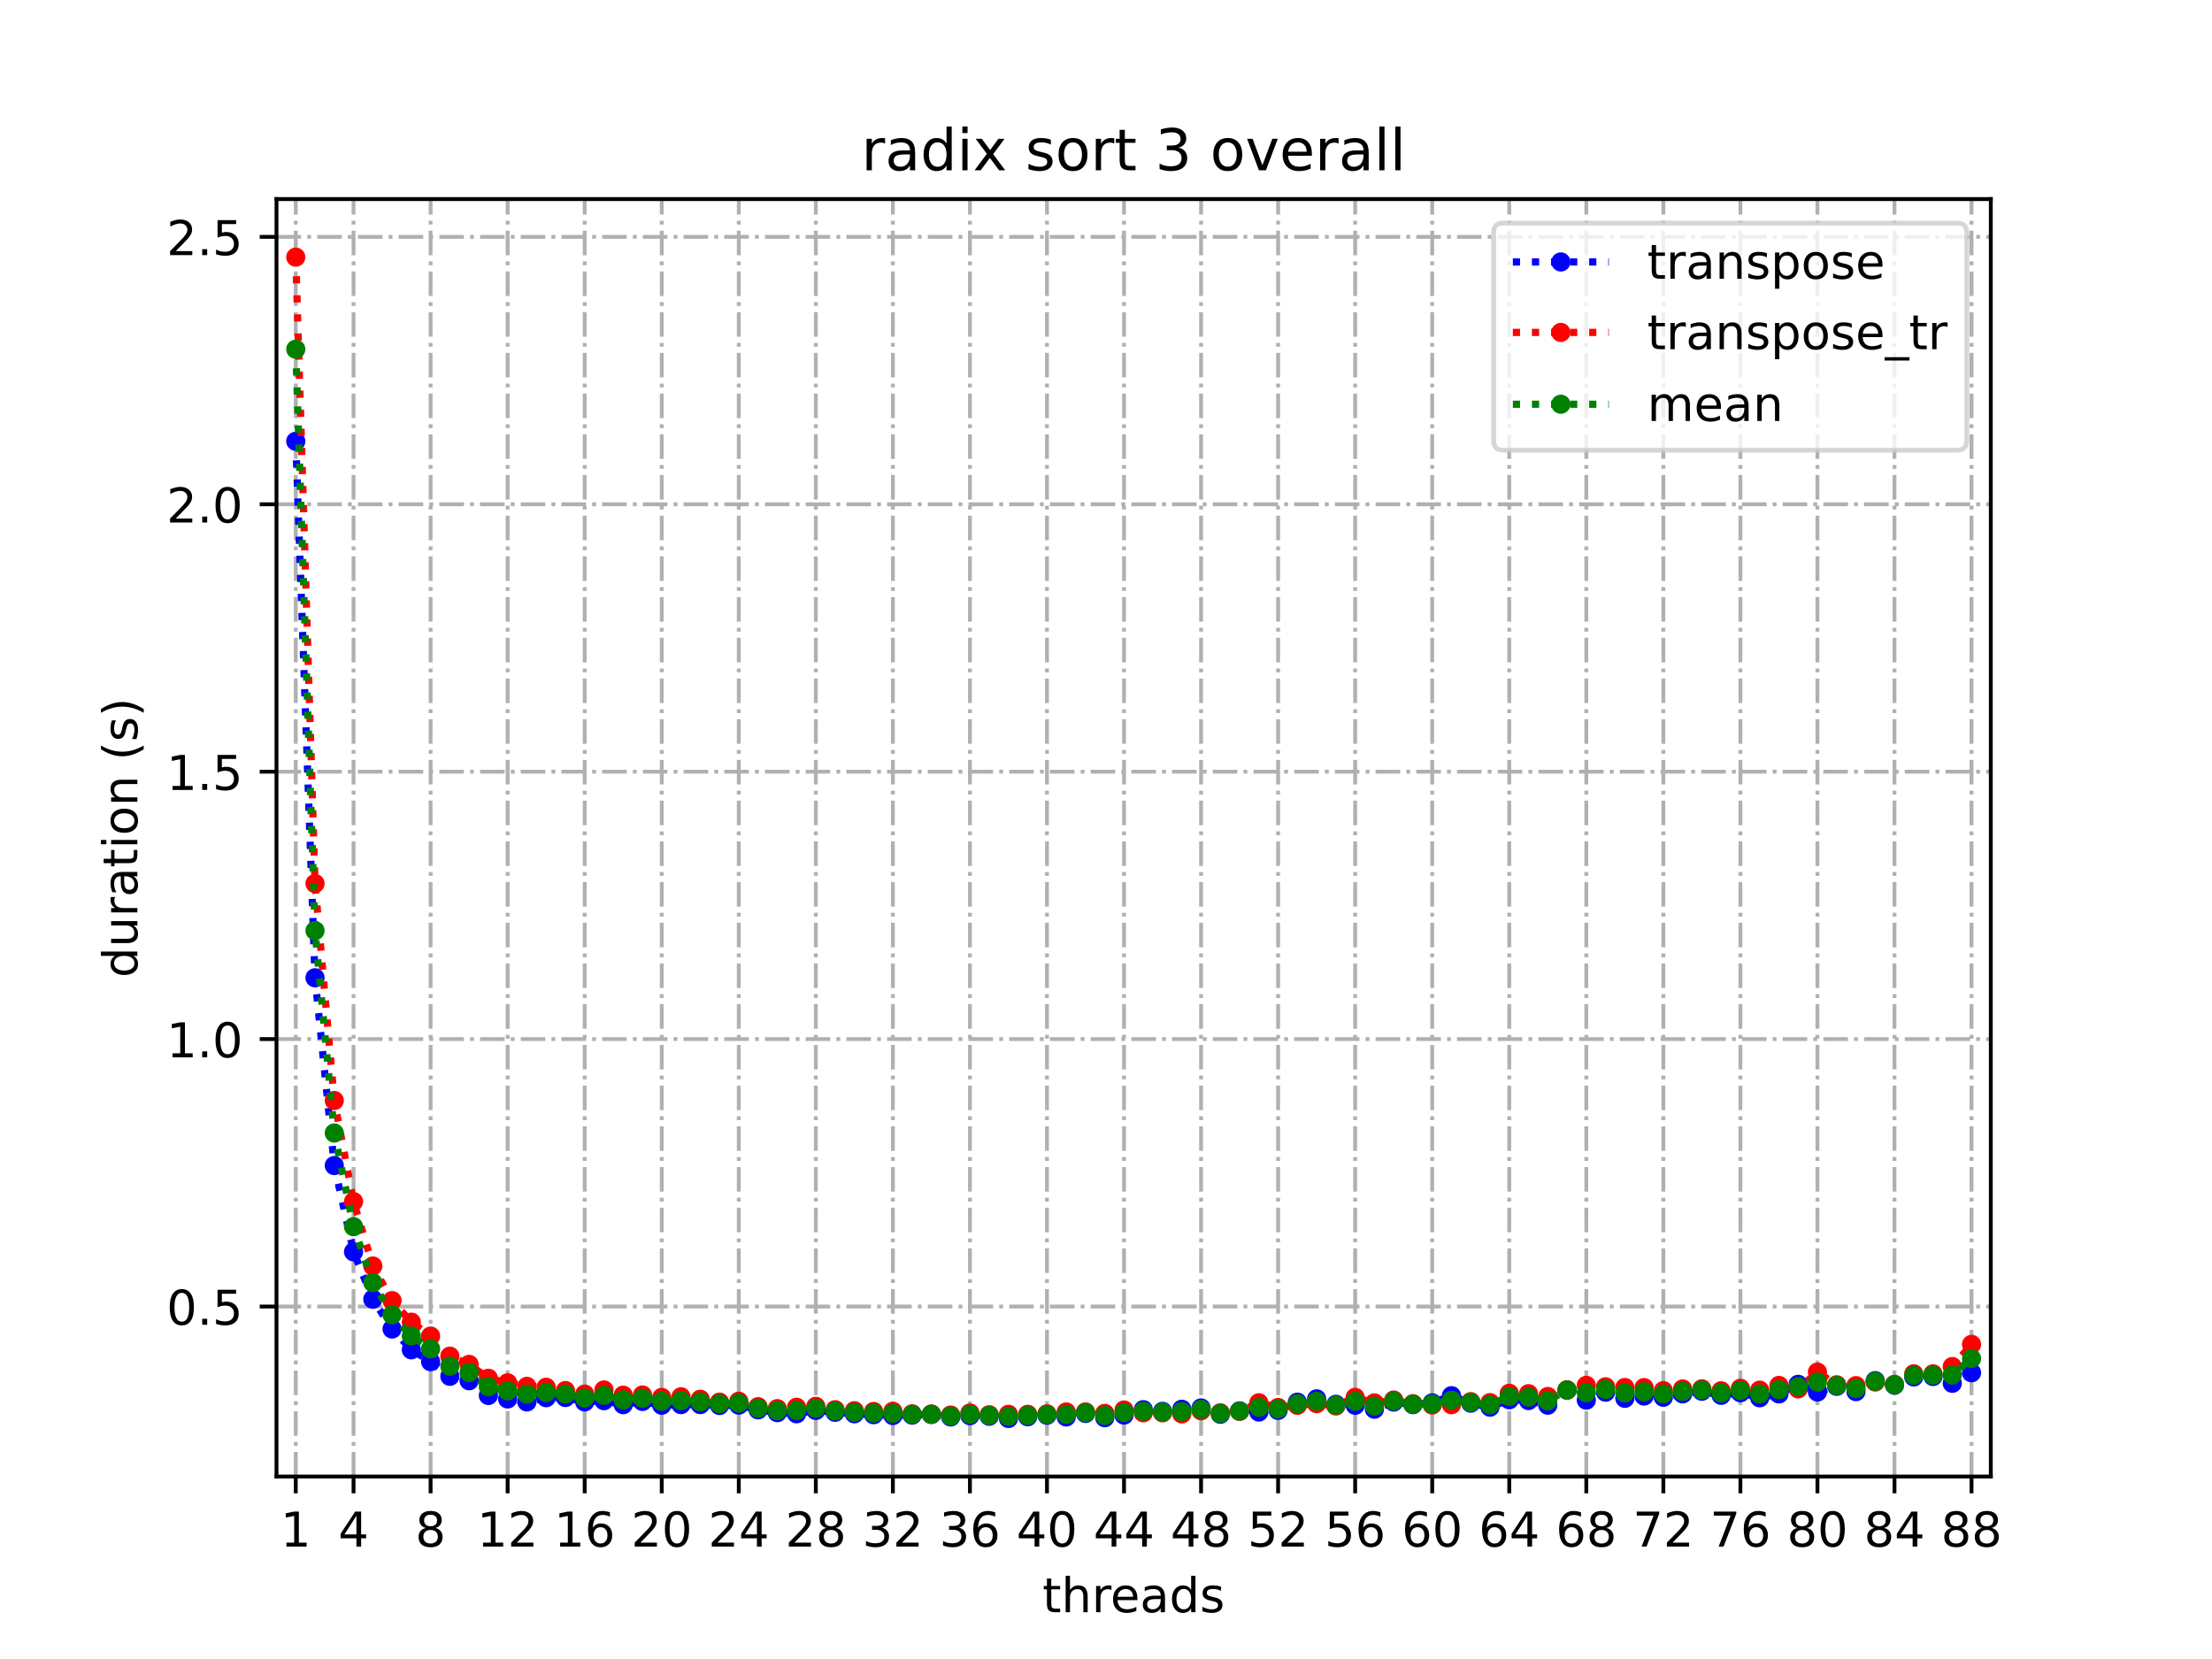 <?xml version="1.0" encoding="utf-8" standalone="no"?>
<!DOCTYPE svg PUBLIC "-//W3C//DTD SVG 1.1//EN"
  "http://www.w3.org/Graphics/SVG/1.1/DTD/svg11.dtd">
<!-- Created with matplotlib (https://matplotlib.org/) -->
<svg height="345.6pt" version="1.1" viewBox="0 0 460.8 345.6" width="460.8pt" xmlns="http://www.w3.org/2000/svg" xmlns:xlink="http://www.w3.org/1999/xlink">
 <defs>
  <style type="text/css">
*{stroke-linecap:butt;stroke-linejoin:round;}
  </style>
 </defs>
 <g id="figure_1">
  <g id="patch_1">
   <path d="M 0 345.6 
L 460.8 345.6 
L 460.8 0 
L 0 0 
z
" style="fill:#ffffff;"/>
  </g>
  <g id="axes_1">
   <g id="patch_2">
    <path d="M 57.6 307.584 
L 414.72 307.584 
L 414.72 41.472 
L 57.6 41.472 
z
" style="fill:#ffffff;"/>
   </g>
   <g id="matplotlib.axis_1">
    <g id="xtick_1">
     <g id="line2d_1">
      <path clip-path="url(#p8fc9a43b43)" d="M 61.613 307.584 
L 61.613 41.472 
" style="fill:none;stroke:#b0b0b0;stroke-dasharray:5.12,1.28,0.8,1.28;stroke-dashoffset:0;stroke-width:0.8;"/>
     </g>
     <g id="line2d_2">
      <defs>
       <path d="M 0 0 
L 0 3.5 
" id="m6dd13669fe" style="stroke:#000000;stroke-width:0.8;"/>
      </defs>
      <g>
       <use style="stroke:#000000;stroke-width:0.8;" x="61.613" xlink:href="#m6dd13669fe" y="307.584"/>
      </g>
     </g>
     <g id="text_1">
      <!-- 1 -->
      <defs>
       <path d="M 12.406 8.297 
L 28.516 8.297 
L 28.516 63.922 
L 10.984 60.406 
L 10.984 69.391 
L 28.422 72.906 
L 38.281 72.906 
L 38.281 8.297 
L 54.391 8.297 
L 54.391 0 
L 12.406 0 
z
" id="DejaVuSans-49"/>
      </defs>
      <g transform="translate(58.431 322.182)scale(0.1 -0.1)">
       <use xlink:href="#DejaVuSans-49"/>
      </g>
     </g>
    </g>
    <g id="xtick_2">
     <g id="line2d_3">
      <path clip-path="url(#p8fc9a43b43)" d="M 73.65 307.584 
L 73.65 41.472 
" style="fill:none;stroke:#b0b0b0;stroke-dasharray:5.12,1.28,0.8,1.28;stroke-dashoffset:0;stroke-width:0.8;"/>
     </g>
     <g id="line2d_4">
      <g>
       <use style="stroke:#000000;stroke-width:0.8;" x="73.65" xlink:href="#m6dd13669fe" y="307.584"/>
      </g>
     </g>
     <g id="text_2">
      <!-- 4 -->
      <defs>
       <path d="M 37.797 64.312 
L 12.891 25.391 
L 37.797 25.391 
z
M 35.203 72.906 
L 47.609 72.906 
L 47.609 25.391 
L 58.016 25.391 
L 58.016 17.188 
L 47.609 17.188 
L 47.609 0 
L 37.797 0 
L 37.797 17.188 
L 4.891 17.188 
L 4.891 26.703 
z
" id="DejaVuSans-52"/>
      </defs>
      <g transform="translate(70.469 322.182)scale(0.1 -0.1)">
       <use xlink:href="#DejaVuSans-52"/>
      </g>
     </g>
    </g>
    <g id="xtick_3">
     <g id="line2d_5">
      <path clip-path="url(#p8fc9a43b43)" d="M 89.701 307.584 
L 89.701 41.472 
" style="fill:none;stroke:#b0b0b0;stroke-dasharray:5.12,1.28,0.8,1.28;stroke-dashoffset:0;stroke-width:0.8;"/>
     </g>
     <g id="line2d_6">
      <g>
       <use style="stroke:#000000;stroke-width:0.8;" x="89.701" xlink:href="#m6dd13669fe" y="307.584"/>
      </g>
     </g>
     <g id="text_3">
      <!-- 8 -->
      <defs>
       <path d="M 31.781 34.625 
Q 24.75 34.625 20.719 30.859 
Q 16.703 27.094 16.703 20.516 
Q 16.703 13.922 20.719 10.156 
Q 24.75 6.391 31.781 6.391 
Q 38.812 6.391 42.859 10.172 
Q 46.922 13.969 46.922 20.516 
Q 46.922 27.094 42.891 30.859 
Q 38.875 34.625 31.781 34.625 
z
M 21.922 38.812 
Q 15.578 40.375 12.031 44.719 
Q 8.5 49.078 8.5 55.328 
Q 8.5 64.062 14.719 69.141 
Q 20.953 74.219 31.781 74.219 
Q 42.672 74.219 48.875 69.141 
Q 55.078 64.062 55.078 55.328 
Q 55.078 49.078 51.531 44.719 
Q 48 40.375 41.703 38.812 
Q 48.828 37.156 52.797 32.312 
Q 56.781 27.484 56.781 20.516 
Q 56.781 9.906 50.312 4.234 
Q 43.844 -1.422 31.781 -1.422 
Q 19.734 -1.422 13.25 4.234 
Q 6.781 9.906 6.781 20.516 
Q 6.781 27.484 10.781 32.312 
Q 14.797 37.156 21.922 38.812 
z
M 18.312 54.391 
Q 18.312 48.734 21.844 45.562 
Q 25.391 42.391 31.781 42.391 
Q 38.141 42.391 41.719 45.562 
Q 45.312 48.734 45.312 54.391 
Q 45.312 60.062 41.719 63.234 
Q 38.141 66.406 31.781 66.406 
Q 25.391 66.406 21.844 63.234 
Q 18.312 60.062 18.312 54.391 
z
" id="DejaVuSans-56"/>
      </defs>
      <g transform="translate(86.519 322.182)scale(0.1 -0.1)">
       <use xlink:href="#DejaVuSans-56"/>
      </g>
     </g>
    </g>
    <g id="xtick_4">
     <g id="line2d_7">
      <path clip-path="url(#p8fc9a43b43)" d="M 105.751 307.584 
L 105.751 41.472 
" style="fill:none;stroke:#b0b0b0;stroke-dasharray:5.12,1.28,0.8,1.28;stroke-dashoffset:0;stroke-width:0.8;"/>
     </g>
     <g id="line2d_8">
      <g>
       <use style="stroke:#000000;stroke-width:0.8;" x="105.751" xlink:href="#m6dd13669fe" y="307.584"/>
      </g>
     </g>
     <g id="text_4">
      <!-- 12 -->
      <defs>
       <path d="M 19.188 8.297 
L 53.609 8.297 
L 53.609 0 
L 7.328 0 
L 7.328 8.297 
Q 12.938 14.109 22.625 23.891 
Q 32.328 33.688 34.812 36.531 
Q 39.547 41.844 41.422 45.531 
Q 43.312 49.219 43.312 52.781 
Q 43.312 58.594 39.234 62.25 
Q 35.156 65.922 28.609 65.922 
Q 23.969 65.922 18.812 64.312 
Q 13.672 62.703 7.812 59.422 
L 7.812 69.391 
Q 13.766 71.781 18.938 73 
Q 24.125 74.219 28.422 74.219 
Q 39.75 74.219 46.484 68.547 
Q 53.219 62.891 53.219 53.422 
Q 53.219 48.922 51.531 44.891 
Q 49.859 40.875 45.406 35.406 
Q 44.188 33.984 37.641 27.219 
Q 31.109 20.453 19.188 8.297 
z
" id="DejaVuSans-50"/>
      </defs>
      <g transform="translate(99.389 322.182)scale(0.1 -0.1)">
       <use xlink:href="#DejaVuSans-49"/>
       <use x="63.623" xlink:href="#DejaVuSans-50"/>
      </g>
     </g>
    </g>
    <g id="xtick_5">
     <g id="line2d_9">
      <path clip-path="url(#p8fc9a43b43)" d="M 121.801 307.584 
L 121.801 41.472 
" style="fill:none;stroke:#b0b0b0;stroke-dasharray:5.12,1.28,0.8,1.28;stroke-dashoffset:0;stroke-width:0.8;"/>
     </g>
     <g id="line2d_10">
      <g>
       <use style="stroke:#000000;stroke-width:0.8;" x="121.801" xlink:href="#m6dd13669fe" y="307.584"/>
      </g>
     </g>
     <g id="text_5">
      <!-- 16 -->
      <defs>
       <path d="M 33.016 40.375 
Q 26.375 40.375 22.484 35.828 
Q 18.609 31.297 18.609 23.391 
Q 18.609 15.531 22.484 10.953 
Q 26.375 6.391 33.016 6.391 
Q 39.656 6.391 43.531 10.953 
Q 47.406 15.531 47.406 23.391 
Q 47.406 31.297 43.531 35.828 
Q 39.656 40.375 33.016 40.375 
z
M 52.594 71.297 
L 52.594 62.312 
Q 48.875 64.062 45.094 64.984 
Q 41.312 65.922 37.594 65.922 
Q 27.828 65.922 22.672 59.328 
Q 17.531 52.734 16.797 39.406 
Q 19.672 43.656 24.016 45.922 
Q 28.375 48.188 33.594 48.188 
Q 44.578 48.188 50.953 41.516 
Q 57.328 34.859 57.328 23.391 
Q 57.328 12.156 50.688 5.359 
Q 44.047 -1.422 33.016 -1.422 
Q 20.359 -1.422 13.672 8.266 
Q 6.984 17.969 6.984 36.375 
Q 6.984 53.656 15.188 63.938 
Q 23.391 74.219 37.203 74.219 
Q 40.922 74.219 44.703 73.484 
Q 48.484 72.75 52.594 71.297 
z
" id="DejaVuSans-54"/>
      </defs>
      <g transform="translate(115.439 322.182)scale(0.1 -0.1)">
       <use xlink:href="#DejaVuSans-49"/>
       <use x="63.623" xlink:href="#DejaVuSans-54"/>
      </g>
     </g>
    </g>
    <g id="xtick_6">
     <g id="line2d_11">
      <path clip-path="url(#p8fc9a43b43)" d="M 137.852 307.584 
L 137.852 41.472 
" style="fill:none;stroke:#b0b0b0;stroke-dasharray:5.12,1.28,0.8,1.28;stroke-dashoffset:0;stroke-width:0.8;"/>
     </g>
     <g id="line2d_12">
      <g>
       <use style="stroke:#000000;stroke-width:0.8;" x="137.852" xlink:href="#m6dd13669fe" y="307.584"/>
      </g>
     </g>
     <g id="text_6">
      <!-- 20 -->
      <defs>
       <path d="M 31.781 66.406 
Q 24.172 66.406 20.328 58.906 
Q 16.5 51.422 16.5 36.375 
Q 16.5 21.391 20.328 13.891 
Q 24.172 6.391 31.781 6.391 
Q 39.453 6.391 43.281 13.891 
Q 47.125 21.391 47.125 36.375 
Q 47.125 51.422 43.281 58.906 
Q 39.453 66.406 31.781 66.406 
z
M 31.781 74.219 
Q 44.047 74.219 50.516 64.516 
Q 56.984 54.828 56.984 36.375 
Q 56.984 17.969 50.516 8.266 
Q 44.047 -1.422 31.781 -1.422 
Q 19.531 -1.422 13.062 8.266 
Q 6.594 17.969 6.594 36.375 
Q 6.594 54.828 13.062 64.516 
Q 19.531 74.219 31.781 74.219 
z
" id="DejaVuSans-48"/>
      </defs>
      <g transform="translate(131.489 322.182)scale(0.1 -0.1)">
       <use xlink:href="#DejaVuSans-50"/>
       <use x="63.623" xlink:href="#DejaVuSans-48"/>
      </g>
     </g>
    </g>
    <g id="xtick_7">
     <g id="line2d_13">
      <path clip-path="url(#p8fc9a43b43)" d="M 153.902 307.584 
L 153.902 41.472 
" style="fill:none;stroke:#b0b0b0;stroke-dasharray:5.12,1.28,0.8,1.28;stroke-dashoffset:0;stroke-width:0.8;"/>
     </g>
     <g id="line2d_14">
      <g>
       <use style="stroke:#000000;stroke-width:0.8;" x="153.902" xlink:href="#m6dd13669fe" y="307.584"/>
      </g>
     </g>
     <g id="text_7">
      <!-- 24 -->
      <g transform="translate(147.54 322.182)scale(0.1 -0.1)">
       <use xlink:href="#DejaVuSans-50"/>
       <use x="63.623" xlink:href="#DejaVuSans-52"/>
      </g>
     </g>
    </g>
    <g id="xtick_8">
     <g id="line2d_15">
      <path clip-path="url(#p8fc9a43b43)" d="M 169.952 307.584 
L 169.952 41.472 
" style="fill:none;stroke:#b0b0b0;stroke-dasharray:5.12,1.28,0.8,1.28;stroke-dashoffset:0;stroke-width:0.8;"/>
     </g>
     <g id="line2d_16">
      <g>
       <use style="stroke:#000000;stroke-width:0.8;" x="169.952" xlink:href="#m6dd13669fe" y="307.584"/>
      </g>
     </g>
     <g id="text_8">
      <!-- 28 -->
      <g transform="translate(163.59 322.182)scale(0.1 -0.1)">
       <use xlink:href="#DejaVuSans-50"/>
       <use x="63.623" xlink:href="#DejaVuSans-56"/>
      </g>
     </g>
    </g>
    <g id="xtick_9">
     <g id="line2d_17">
      <path clip-path="url(#p8fc9a43b43)" d="M 186.003 307.584 
L 186.003 41.472 
" style="fill:none;stroke:#b0b0b0;stroke-dasharray:5.12,1.28,0.8,1.28;stroke-dashoffset:0;stroke-width:0.8;"/>
     </g>
     <g id="line2d_18">
      <g>
       <use style="stroke:#000000;stroke-width:0.8;" x="186.003" xlink:href="#m6dd13669fe" y="307.584"/>
      </g>
     </g>
     <g id="text_9">
      <!-- 32 -->
      <defs>
       <path d="M 40.578 39.312 
Q 47.656 37.797 51.625 33 
Q 55.609 28.219 55.609 21.188 
Q 55.609 10.406 48.188 4.484 
Q 40.766 -1.422 27.094 -1.422 
Q 22.516 -1.422 17.656 -0.516 
Q 12.797 0.391 7.625 2.203 
L 7.625 11.719 
Q 11.719 9.328 16.594 8.109 
Q 21.484 6.891 26.812 6.891 
Q 36.078 6.891 40.938 10.547 
Q 45.797 14.203 45.797 21.188 
Q 45.797 27.641 41.281 31.266 
Q 36.766 34.906 28.719 34.906 
L 20.219 34.906 
L 20.219 43.016 
L 29.109 43.016 
Q 36.375 43.016 40.234 45.922 
Q 44.094 48.828 44.094 54.297 
Q 44.094 59.906 40.109 62.906 
Q 36.141 65.922 28.719 65.922 
Q 24.656 65.922 20.016 65.031 
Q 15.375 64.156 9.812 62.312 
L 9.812 71.094 
Q 15.438 72.656 20.344 73.438 
Q 25.25 74.219 29.594 74.219 
Q 40.828 74.219 47.359 69.109 
Q 53.906 64.016 53.906 55.328 
Q 53.906 49.266 50.438 45.094 
Q 46.969 40.922 40.578 39.312 
z
" id="DejaVuSans-51"/>
      </defs>
      <g transform="translate(179.64 322.182)scale(0.1 -0.1)">
       <use xlink:href="#DejaVuSans-51"/>
       <use x="63.623" xlink:href="#DejaVuSans-50"/>
      </g>
     </g>
    </g>
    <g id="xtick_10">
     <g id="line2d_19">
      <path clip-path="url(#p8fc9a43b43)" d="M 202.053 307.584 
L 202.053 41.472 
" style="fill:none;stroke:#b0b0b0;stroke-dasharray:5.12,1.28,0.8,1.28;stroke-dashoffset:0;stroke-width:0.8;"/>
     </g>
     <g id="line2d_20">
      <g>
       <use style="stroke:#000000;stroke-width:0.8;" x="202.053" xlink:href="#m6dd13669fe" y="307.584"/>
      </g>
     </g>
     <g id="text_10">
      <!-- 36 -->
      <g transform="translate(195.691 322.182)scale(0.1 -0.1)">
       <use xlink:href="#DejaVuSans-51"/>
       <use x="63.623" xlink:href="#DejaVuSans-54"/>
      </g>
     </g>
    </g>
    <g id="xtick_11">
     <g id="line2d_21">
      <path clip-path="url(#p8fc9a43b43)" d="M 218.103 307.584 
L 218.103 41.472 
" style="fill:none;stroke:#b0b0b0;stroke-dasharray:5.12,1.28,0.8,1.28;stroke-dashoffset:0;stroke-width:0.8;"/>
     </g>
     <g id="line2d_22">
      <g>
       <use style="stroke:#000000;stroke-width:0.8;" x="218.103" xlink:href="#m6dd13669fe" y="307.584"/>
      </g>
     </g>
     <g id="text_11">
      <!-- 40 -->
      <g transform="translate(211.741 322.182)scale(0.1 -0.1)">
       <use xlink:href="#DejaVuSans-52"/>
       <use x="63.623" xlink:href="#DejaVuSans-48"/>
      </g>
     </g>
    </g>
    <g id="xtick_12">
     <g id="line2d_23">
      <path clip-path="url(#p8fc9a43b43)" d="M 234.154 307.584 
L 234.154 41.472 
" style="fill:none;stroke:#b0b0b0;stroke-dasharray:5.12,1.28,0.8,1.28;stroke-dashoffset:0;stroke-width:0.8;"/>
     </g>
     <g id="line2d_24">
      <g>
       <use style="stroke:#000000;stroke-width:0.8;" x="234.154" xlink:href="#m6dd13669fe" y="307.584"/>
      </g>
     </g>
     <g id="text_12">
      <!-- 44 -->
      <g transform="translate(227.791 322.182)scale(0.1 -0.1)">
       <use xlink:href="#DejaVuSans-52"/>
       <use x="63.623" xlink:href="#DejaVuSans-52"/>
      </g>
     </g>
    </g>
    <g id="xtick_13">
     <g id="line2d_25">
      <path clip-path="url(#p8fc9a43b43)" d="M 250.204 307.584 
L 250.204 41.472 
" style="fill:none;stroke:#b0b0b0;stroke-dasharray:5.12,1.28,0.8,1.28;stroke-dashoffset:0;stroke-width:0.8;"/>
     </g>
     <g id="line2d_26">
      <g>
       <use style="stroke:#000000;stroke-width:0.8;" x="250.204" xlink:href="#m6dd13669fe" y="307.584"/>
      </g>
     </g>
     <g id="text_13">
      <!-- 48 -->
      <g transform="translate(243.842 322.182)scale(0.1 -0.1)">
       <use xlink:href="#DejaVuSans-52"/>
       <use x="63.623" xlink:href="#DejaVuSans-56"/>
      </g>
     </g>
    </g>
    <g id="xtick_14">
     <g id="line2d_27">
      <path clip-path="url(#p8fc9a43b43)" d="M 266.254 307.584 
L 266.254 41.472 
" style="fill:none;stroke:#b0b0b0;stroke-dasharray:5.12,1.28,0.8,1.28;stroke-dashoffset:0;stroke-width:0.8;"/>
     </g>
     <g id="line2d_28">
      <g>
       <use style="stroke:#000000;stroke-width:0.8;" x="266.254" xlink:href="#m6dd13669fe" y="307.584"/>
      </g>
     </g>
     <g id="text_14">
      <!-- 52 -->
      <defs>
       <path d="M 10.797 72.906 
L 49.516 72.906 
L 49.516 64.594 
L 19.828 64.594 
L 19.828 46.734 
Q 21.969 47.469 24.109 47.828 
Q 26.266 48.188 28.422 48.188 
Q 40.625 48.188 47.75 41.5 
Q 54.891 34.812 54.891 23.391 
Q 54.891 11.625 47.562 5.094 
Q 40.234 -1.422 26.906 -1.422 
Q 22.312 -1.422 17.547 -0.641 
Q 12.797 0.141 7.719 1.703 
L 7.719 11.625 
Q 12.109 9.234 16.797 8.062 
Q 21.484 6.891 26.703 6.891 
Q 35.156 6.891 40.078 11.328 
Q 45.016 15.766 45.016 23.391 
Q 45.016 31 40.078 35.438 
Q 35.156 39.891 26.703 39.891 
Q 22.75 39.891 18.812 39.016 
Q 14.891 38.141 10.797 36.281 
z
" id="DejaVuSans-53"/>
      </defs>
      <g transform="translate(259.892 322.182)scale(0.1 -0.1)">
       <use xlink:href="#DejaVuSans-53"/>
       <use x="63.623" xlink:href="#DejaVuSans-50"/>
      </g>
     </g>
    </g>
    <g id="xtick_15">
     <g id="line2d_29">
      <path clip-path="url(#p8fc9a43b43)" d="M 282.305 307.584 
L 282.305 41.472 
" style="fill:none;stroke:#b0b0b0;stroke-dasharray:5.12,1.28,0.8,1.28;stroke-dashoffset:0;stroke-width:0.8;"/>
     </g>
     <g id="line2d_30">
      <g>
       <use style="stroke:#000000;stroke-width:0.8;" x="282.305" xlink:href="#m6dd13669fe" y="307.584"/>
      </g>
     </g>
     <g id="text_15">
      <!-- 56 -->
      <g transform="translate(275.942 322.182)scale(0.1 -0.1)">
       <use xlink:href="#DejaVuSans-53"/>
       <use x="63.623" xlink:href="#DejaVuSans-54"/>
      </g>
     </g>
    </g>
    <g id="xtick_16">
     <g id="line2d_31">
      <path clip-path="url(#p8fc9a43b43)" d="M 298.355 307.584 
L 298.355 41.472 
" style="fill:none;stroke:#b0b0b0;stroke-dasharray:5.12,1.28,0.8,1.28;stroke-dashoffset:0;stroke-width:0.8;"/>
     </g>
     <g id="line2d_32">
      <g>
       <use style="stroke:#000000;stroke-width:0.8;" x="298.355" xlink:href="#m6dd13669fe" y="307.584"/>
      </g>
     </g>
     <g id="text_16">
      <!-- 60 -->
      <g transform="translate(291.993 322.182)scale(0.1 -0.1)">
       <use xlink:href="#DejaVuSans-54"/>
       <use x="63.623" xlink:href="#DejaVuSans-48"/>
      </g>
     </g>
    </g>
    <g id="xtick_17">
     <g id="line2d_33">
      <path clip-path="url(#p8fc9a43b43)" d="M 314.405 307.584 
L 314.405 41.472 
" style="fill:none;stroke:#b0b0b0;stroke-dasharray:5.12,1.28,0.8,1.28;stroke-dashoffset:0;stroke-width:0.8;"/>
     </g>
     <g id="line2d_34">
      <g>
       <use style="stroke:#000000;stroke-width:0.8;" x="314.405" xlink:href="#m6dd13669fe" y="307.584"/>
      </g>
     </g>
     <g id="text_17">
      <!-- 64 -->
      <g transform="translate(308.043 322.182)scale(0.1 -0.1)">
       <use xlink:href="#DejaVuSans-54"/>
       <use x="63.623" xlink:href="#DejaVuSans-52"/>
      </g>
     </g>
    </g>
    <g id="xtick_18">
     <g id="line2d_35">
      <path clip-path="url(#p8fc9a43b43)" d="M 330.456 307.584 
L 330.456 41.472 
" style="fill:none;stroke:#b0b0b0;stroke-dasharray:5.12,1.28,0.8,1.28;stroke-dashoffset:0;stroke-width:0.8;"/>
     </g>
     <g id="line2d_36">
      <g>
       <use style="stroke:#000000;stroke-width:0.8;" x="330.456" xlink:href="#m6dd13669fe" y="307.584"/>
      </g>
     </g>
     <g id="text_18">
      <!-- 68 -->
      <g transform="translate(324.093 322.182)scale(0.1 -0.1)">
       <use xlink:href="#DejaVuSans-54"/>
       <use x="63.623" xlink:href="#DejaVuSans-56"/>
      </g>
     </g>
    </g>
    <g id="xtick_19">
     <g id="line2d_37">
      <path clip-path="url(#p8fc9a43b43)" d="M 346.506 307.584 
L 346.506 41.472 
" style="fill:none;stroke:#b0b0b0;stroke-dasharray:5.12,1.28,0.8,1.28;stroke-dashoffset:0;stroke-width:0.8;"/>
     </g>
     <g id="line2d_38">
      <g>
       <use style="stroke:#000000;stroke-width:0.8;" x="346.506" xlink:href="#m6dd13669fe" y="307.584"/>
      </g>
     </g>
     <g id="text_19">
      <!-- 72 -->
      <defs>
       <path d="M 8.203 72.906 
L 55.078 72.906 
L 55.078 68.703 
L 28.609 0 
L 18.312 0 
L 43.219 64.594 
L 8.203 64.594 
z
" id="DejaVuSans-55"/>
      </defs>
      <g transform="translate(340.144 322.182)scale(0.1 -0.1)">
       <use xlink:href="#DejaVuSans-55"/>
       <use x="63.623" xlink:href="#DejaVuSans-50"/>
      </g>
     </g>
    </g>
    <g id="xtick_20">
     <g id="line2d_39">
      <path clip-path="url(#p8fc9a43b43)" d="M 362.556 307.584 
L 362.556 41.472 
" style="fill:none;stroke:#b0b0b0;stroke-dasharray:5.12,1.28,0.8,1.28;stroke-dashoffset:0;stroke-width:0.8;"/>
     </g>
     <g id="line2d_40">
      <g>
       <use style="stroke:#000000;stroke-width:0.8;" x="362.556" xlink:href="#m6dd13669fe" y="307.584"/>
      </g>
     </g>
     <g id="text_20">
      <!-- 76 -->
      <g transform="translate(356.194 322.182)scale(0.1 -0.1)">
       <use xlink:href="#DejaVuSans-55"/>
       <use x="63.623" xlink:href="#DejaVuSans-54"/>
      </g>
     </g>
    </g>
    <g id="xtick_21">
     <g id="line2d_41">
      <path clip-path="url(#p8fc9a43b43)" d="M 378.607 307.584 
L 378.607 41.472 
" style="fill:none;stroke:#b0b0b0;stroke-dasharray:5.12,1.28,0.8,1.28;stroke-dashoffset:0;stroke-width:0.8;"/>
     </g>
     <g id="line2d_42">
      <g>
       <use style="stroke:#000000;stroke-width:0.8;" x="378.607" xlink:href="#m6dd13669fe" y="307.584"/>
      </g>
     </g>
     <g id="text_21">
      <!-- 80 -->
      <g transform="translate(372.244 322.182)scale(0.1 -0.1)">
       <use xlink:href="#DejaVuSans-56"/>
       <use x="63.623" xlink:href="#DejaVuSans-48"/>
      </g>
     </g>
    </g>
    <g id="xtick_22">
     <g id="line2d_43">
      <path clip-path="url(#p8fc9a43b43)" d="M 394.657 307.584 
L 394.657 41.472 
" style="fill:none;stroke:#b0b0b0;stroke-dasharray:5.12,1.28,0.8,1.28;stroke-dashoffset:0;stroke-width:0.8;"/>
     </g>
     <g id="line2d_44">
      <g>
       <use style="stroke:#000000;stroke-width:0.8;" x="394.657" xlink:href="#m6dd13669fe" y="307.584"/>
      </g>
     </g>
     <g id="text_22">
      <!-- 84 -->
      <g transform="translate(388.295 322.182)scale(0.1 -0.1)">
       <use xlink:href="#DejaVuSans-56"/>
       <use x="63.623" xlink:href="#DejaVuSans-52"/>
      </g>
     </g>
    </g>
    <g id="xtick_23">
     <g id="line2d_45">
      <path clip-path="url(#p8fc9a43b43)" d="M 410.707 307.584 
L 410.707 41.472 
" style="fill:none;stroke:#b0b0b0;stroke-dasharray:5.12,1.28,0.8,1.28;stroke-dashoffset:0;stroke-width:0.8;"/>
     </g>
     <g id="line2d_46">
      <g>
       <use style="stroke:#000000;stroke-width:0.8;" x="410.707" xlink:href="#m6dd13669fe" y="307.584"/>
      </g>
     </g>
     <g id="text_23">
      <!-- 88 -->
      <g transform="translate(404.345 322.182)scale(0.1 -0.1)">
       <use xlink:href="#DejaVuSans-56"/>
       <use x="63.623" xlink:href="#DejaVuSans-56"/>
      </g>
     </g>
    </g>
    <g id="text_24">
     <!-- threads -->
     <defs>
      <path d="M 18.312 70.219 
L 18.312 54.688 
L 36.812 54.688 
L 36.812 47.703 
L 18.312 47.703 
L 18.312 18.016 
Q 18.312 11.328 20.141 9.422 
Q 21.969 7.516 27.594 7.516 
L 36.812 7.516 
L 36.812 0 
L 27.594 0 
Q 17.188 0 13.234 3.875 
Q 9.281 7.766 9.281 18.016 
L 9.281 47.703 
L 2.688 47.703 
L 2.688 54.688 
L 9.281 54.688 
L 9.281 70.219 
z
" id="DejaVuSans-116"/>
      <path d="M 54.891 33.016 
L 54.891 0 
L 45.906 0 
L 45.906 32.719 
Q 45.906 40.484 42.875 44.328 
Q 39.844 48.188 33.797 48.188 
Q 26.516 48.188 22.312 43.547 
Q 18.109 38.922 18.109 30.906 
L 18.109 0 
L 9.078 0 
L 9.078 75.984 
L 18.109 75.984 
L 18.109 46.188 
Q 21.344 51.125 25.703 53.562 
Q 30.078 56 35.797 56 
Q 45.219 56 50.047 50.172 
Q 54.891 44.344 54.891 33.016 
z
" id="DejaVuSans-104"/>
      <path d="M 41.109 46.297 
Q 39.594 47.172 37.812 47.578 
Q 36.031 48 33.891 48 
Q 26.266 48 22.188 43.047 
Q 18.109 38.094 18.109 28.812 
L 18.109 0 
L 9.078 0 
L 9.078 54.688 
L 18.109 54.688 
L 18.109 46.188 
Q 20.953 51.172 25.484 53.578 
Q 30.031 56 36.531 56 
Q 37.453 56 38.578 55.875 
Q 39.703 55.766 41.062 55.516 
z
" id="DejaVuSans-114"/>
      <path d="M 56.203 29.594 
L 56.203 25.203 
L 14.891 25.203 
Q 15.484 15.922 20.484 11.062 
Q 25.484 6.203 34.422 6.203 
Q 39.594 6.203 44.453 7.469 
Q 49.312 8.734 54.109 11.281 
L 54.109 2.781 
Q 49.266 0.734 44.188 -0.344 
Q 39.109 -1.422 33.891 -1.422 
Q 20.797 -1.422 13.156 6.188 
Q 5.516 13.812 5.516 26.812 
Q 5.516 40.234 12.766 48.109 
Q 20.016 56 32.328 56 
Q 43.359 56 49.781 48.891 
Q 56.203 41.797 56.203 29.594 
z
M 47.219 32.234 
Q 47.125 39.594 43.094 43.984 
Q 39.062 48.391 32.422 48.391 
Q 24.906 48.391 20.391 44.141 
Q 15.875 39.891 15.188 32.172 
z
" id="DejaVuSans-101"/>
      <path d="M 34.281 27.484 
Q 23.391 27.484 19.188 25 
Q 14.984 22.516 14.984 16.5 
Q 14.984 11.719 18.141 8.906 
Q 21.297 6.109 26.703 6.109 
Q 34.188 6.109 38.703 11.406 
Q 43.219 16.703 43.219 25.484 
L 43.219 27.484 
z
M 52.203 31.203 
L 52.203 0 
L 43.219 0 
L 43.219 8.297 
Q 40.141 3.328 35.547 0.953 
Q 30.953 -1.422 24.312 -1.422 
Q 15.922 -1.422 10.953 3.297 
Q 6 8.016 6 15.922 
Q 6 25.141 12.172 29.828 
Q 18.359 34.516 30.609 34.516 
L 43.219 34.516 
L 43.219 35.406 
Q 43.219 41.609 39.141 45 
Q 35.062 48.391 27.688 48.391 
Q 23 48.391 18.547 47.266 
Q 14.109 46.141 10.016 43.891 
L 10.016 52.203 
Q 14.938 54.109 19.578 55.047 
Q 24.219 56 28.609 56 
Q 40.484 56 46.344 49.844 
Q 52.203 43.703 52.203 31.203 
z
" id="DejaVuSans-97"/>
      <path d="M 45.406 46.391 
L 45.406 75.984 
L 54.391 75.984 
L 54.391 0 
L 45.406 0 
L 45.406 8.203 
Q 42.578 3.328 38.25 0.953 
Q 33.938 -1.422 27.875 -1.422 
Q 17.969 -1.422 11.734 6.484 
Q 5.516 14.406 5.516 27.297 
Q 5.516 40.188 11.734 48.094 
Q 17.969 56 27.875 56 
Q 33.938 56 38.25 53.625 
Q 42.578 51.266 45.406 46.391 
z
M 14.797 27.297 
Q 14.797 17.391 18.875 11.75 
Q 22.953 6.109 30.078 6.109 
Q 37.203 6.109 41.297 11.75 
Q 45.406 17.391 45.406 27.297 
Q 45.406 37.203 41.297 42.844 
Q 37.203 48.484 30.078 48.484 
Q 22.953 48.484 18.875 42.844 
Q 14.797 37.203 14.797 27.297 
z
" id="DejaVuSans-100"/>
      <path d="M 44.281 53.078 
L 44.281 44.578 
Q 40.484 46.531 36.375 47.5 
Q 32.281 48.484 27.875 48.484 
Q 21.188 48.484 17.844 46.438 
Q 14.5 44.391 14.5 40.281 
Q 14.5 37.156 16.891 35.375 
Q 19.281 33.594 26.516 31.984 
L 29.594 31.297 
Q 39.156 29.25 43.188 25.516 
Q 47.219 21.781 47.219 15.094 
Q 47.219 7.469 41.188 3.016 
Q 35.156 -1.422 24.609 -1.422 
Q 20.219 -1.422 15.453 -0.562 
Q 10.688 0.297 5.422 2 
L 5.422 11.281 
Q 10.406 8.688 15.234 7.391 
Q 20.062 6.109 24.812 6.109 
Q 31.156 6.109 34.562 8.281 
Q 37.984 10.453 37.984 14.406 
Q 37.984 18.062 35.516 20.016 
Q 33.062 21.969 24.703 23.781 
L 21.578 24.516 
Q 13.234 26.266 9.516 29.906 
Q 5.812 33.547 5.812 39.891 
Q 5.812 47.609 11.281 51.797 
Q 16.75 56 26.812 56 
Q 31.781 56 36.172 55.266 
Q 40.578 54.547 44.281 53.078 
z
" id="DejaVuSans-115"/>
     </defs>
     <g transform="translate(217.169 335.861)scale(0.1 -0.1)">
      <use xlink:href="#DejaVuSans-116"/>
      <use x="39.209" xlink:href="#DejaVuSans-104"/>
      <use x="102.588" xlink:href="#DejaVuSans-114"/>
      <use x="141.451" xlink:href="#DejaVuSans-101"/>
      <use x="202.975" xlink:href="#DejaVuSans-97"/>
      <use x="264.254" xlink:href="#DejaVuSans-100"/>
      <use x="327.73" xlink:href="#DejaVuSans-115"/>
     </g>
    </g>
   </g>
   <g id="matplotlib.axis_2">
    <g id="ytick_1">
     <g id="line2d_47">
      <path clip-path="url(#p8fc9a43b43)" d="M 57.6 272.168 
L 414.72 272.168 
" style="fill:none;stroke:#b0b0b0;stroke-dasharray:5.12,1.28,0.8,1.28;stroke-dashoffset:0;stroke-width:0.8;"/>
     </g>
     <g id="line2d_48">
      <defs>
       <path d="M 0 0 
L -3.5 0 
" id="mc0a462ef63" style="stroke:#000000;stroke-width:0.8;"/>
      </defs>
      <g>
       <use style="stroke:#000000;stroke-width:0.8;" x="57.6" xlink:href="#mc0a462ef63" y="272.168"/>
      </g>
     </g>
     <g id="text_25">
      <!-- 0.5 -->
      <defs>
       <path d="M 10.688 12.406 
L 21 12.406 
L 21 0 
L 10.688 0 
z
" id="DejaVuSans-46"/>
      </defs>
      <g transform="translate(34.697 275.967)scale(0.1 -0.1)">
       <use xlink:href="#DejaVuSans-48"/>
       <use x="63.623" xlink:href="#DejaVuSans-46"/>
       <use x="95.41" xlink:href="#DejaVuSans-53"/>
      </g>
     </g>
    </g>
    <g id="ytick_2">
     <g id="line2d_49">
      <path clip-path="url(#p8fc9a43b43)" d="M 57.6 216.462 
L 414.72 216.462 
" style="fill:none;stroke:#b0b0b0;stroke-dasharray:5.12,1.28,0.8,1.28;stroke-dashoffset:0;stroke-width:0.8;"/>
     </g>
     <g id="line2d_50">
      <g>
       <use style="stroke:#000000;stroke-width:0.8;" x="57.6" xlink:href="#mc0a462ef63" y="216.462"/>
      </g>
     </g>
     <g id="text_26">
      <!-- 1.0 -->
      <g transform="translate(34.697 220.262)scale(0.1 -0.1)">
       <use xlink:href="#DejaVuSans-49"/>
       <use x="63.623" xlink:href="#DejaVuSans-46"/>
       <use x="95.41" xlink:href="#DejaVuSans-48"/>
      </g>
     </g>
    </g>
    <g id="ytick_3">
     <g id="line2d_51">
      <path clip-path="url(#p8fc9a43b43)" d="M 57.6 160.757 
L 414.72 160.757 
" style="fill:none;stroke:#b0b0b0;stroke-dasharray:5.12,1.28,0.8,1.28;stroke-dashoffset:0;stroke-width:0.8;"/>
     </g>
     <g id="line2d_52">
      <g>
       <use style="stroke:#000000;stroke-width:0.8;" x="57.6" xlink:href="#mc0a462ef63" y="160.757"/>
      </g>
     </g>
     <g id="text_27">
      <!-- 1.5 -->
      <g transform="translate(34.697 164.556)scale(0.1 -0.1)">
       <use xlink:href="#DejaVuSans-49"/>
       <use x="63.623" xlink:href="#DejaVuSans-46"/>
       <use x="95.41" xlink:href="#DejaVuSans-53"/>
      </g>
     </g>
    </g>
    <g id="ytick_4">
     <g id="line2d_53">
      <path clip-path="url(#p8fc9a43b43)" d="M 57.6 105.051 
L 414.72 105.051 
" style="fill:none;stroke:#b0b0b0;stroke-dasharray:5.12,1.28,0.8,1.28;stroke-dashoffset:0;stroke-width:0.8;"/>
     </g>
     <g id="line2d_54">
      <g>
       <use style="stroke:#000000;stroke-width:0.8;" x="57.6" xlink:href="#mc0a462ef63" y="105.051"/>
      </g>
     </g>
     <g id="text_28">
      <!-- 2.0 -->
      <g transform="translate(34.697 108.85)scale(0.1 -0.1)">
       <use xlink:href="#DejaVuSans-50"/>
       <use x="63.623" xlink:href="#DejaVuSans-46"/>
       <use x="95.41" xlink:href="#DejaVuSans-48"/>
      </g>
     </g>
    </g>
    <g id="ytick_5">
     <g id="line2d_55">
      <path clip-path="url(#p8fc9a43b43)" d="M 57.6 49.346 
L 414.72 49.346 
" style="fill:none;stroke:#b0b0b0;stroke-dasharray:5.12,1.28,0.8,1.28;stroke-dashoffset:0;stroke-width:0.8;"/>
     </g>
     <g id="line2d_56">
      <g>
       <use style="stroke:#000000;stroke-width:0.8;" x="57.6" xlink:href="#mc0a462ef63" y="49.346"/>
      </g>
     </g>
     <g id="text_29">
      <!-- 2.5 -->
      <g transform="translate(34.697 53.145)scale(0.1 -0.1)">
       <use xlink:href="#DejaVuSans-50"/>
       <use x="63.623" xlink:href="#DejaVuSans-46"/>
       <use x="95.41" xlink:href="#DejaVuSans-53"/>
      </g>
     </g>
    </g>
    <g id="text_30">
     <!-- duration (s) -->
     <defs>
      <path d="M 8.5 21.578 
L 8.5 54.688 
L 17.484 54.688 
L 17.484 21.922 
Q 17.484 14.156 20.5 10.266 
Q 23.531 6.391 29.594 6.391 
Q 36.859 6.391 41.078 11.031 
Q 45.312 15.672 45.312 23.688 
L 45.312 54.688 
L 54.297 54.688 
L 54.297 0 
L 45.312 0 
L 45.312 8.406 
Q 42.047 3.422 37.719 1 
Q 33.406 -1.422 27.688 -1.422 
Q 18.266 -1.422 13.375 4.438 
Q 8.5 10.297 8.5 21.578 
z
M 31.109 56 
z
" id="DejaVuSans-117"/>
      <path d="M 9.422 54.688 
L 18.406 54.688 
L 18.406 0 
L 9.422 0 
z
M 9.422 75.984 
L 18.406 75.984 
L 18.406 64.594 
L 9.422 64.594 
z
" id="DejaVuSans-105"/>
      <path d="M 30.609 48.391 
Q 23.391 48.391 19.188 42.75 
Q 14.984 37.109 14.984 27.297 
Q 14.984 17.484 19.156 11.844 
Q 23.344 6.203 30.609 6.203 
Q 37.797 6.203 41.984 11.859 
Q 46.188 17.531 46.188 27.297 
Q 46.188 37.016 41.984 42.703 
Q 37.797 48.391 30.609 48.391 
z
M 30.609 56 
Q 42.328 56 49.016 48.375 
Q 55.719 40.766 55.719 27.297 
Q 55.719 13.875 49.016 6.219 
Q 42.328 -1.422 30.609 -1.422 
Q 18.844 -1.422 12.172 6.219 
Q 5.516 13.875 5.516 27.297 
Q 5.516 40.766 12.172 48.375 
Q 18.844 56 30.609 56 
z
" id="DejaVuSans-111"/>
      <path d="M 54.891 33.016 
L 54.891 0 
L 45.906 0 
L 45.906 32.719 
Q 45.906 40.484 42.875 44.328 
Q 39.844 48.188 33.797 48.188 
Q 26.516 48.188 22.312 43.547 
Q 18.109 38.922 18.109 30.906 
L 18.109 0 
L 9.078 0 
L 9.078 54.688 
L 18.109 54.688 
L 18.109 46.188 
Q 21.344 51.125 25.703 53.562 
Q 30.078 56 35.797 56 
Q 45.219 56 50.047 50.172 
Q 54.891 44.344 54.891 33.016 
z
" id="DejaVuSans-110"/>
      <path id="DejaVuSans-32"/>
      <path d="M 31 75.875 
Q 24.469 64.656 21.281 53.656 
Q 18.109 42.672 18.109 31.391 
Q 18.109 20.125 21.312 9.062 
Q 24.516 -2 31 -13.188 
L 23.188 -13.188 
Q 15.875 -1.703 12.234 9.375 
Q 8.594 20.453 8.594 31.391 
Q 8.594 42.281 12.203 53.312 
Q 15.828 64.359 23.188 75.875 
z
" id="DejaVuSans-40"/>
      <path d="M 8.016 75.875 
L 15.828 75.875 
Q 23.141 64.359 26.781 53.312 
Q 30.422 42.281 30.422 31.391 
Q 30.422 20.453 26.781 9.375 
Q 23.141 -1.703 15.828 -13.188 
L 8.016 -13.188 
Q 14.5 -2 17.703 9.062 
Q 20.906 20.125 20.906 31.391 
Q 20.906 42.672 17.703 53.656 
Q 14.5 64.656 8.016 75.875 
z
" id="DejaVuSans-41"/>
     </defs>
     <g transform="translate(28.617 203.663)rotate(-90)scale(0.1 -0.1)">
      <use xlink:href="#DejaVuSans-100"/>
      <use x="63.477" xlink:href="#DejaVuSans-117"/>
      <use x="126.855" xlink:href="#DejaVuSans-114"/>
      <use x="167.969" xlink:href="#DejaVuSans-97"/>
      <use x="229.248" xlink:href="#DejaVuSans-116"/>
      <use x="268.457" xlink:href="#DejaVuSans-105"/>
      <use x="296.24" xlink:href="#DejaVuSans-111"/>
      <use x="357.422" xlink:href="#DejaVuSans-110"/>
      <use x="420.801" xlink:href="#DejaVuSans-32"/>
      <use x="452.588" xlink:href="#DejaVuSans-40"/>
      <use x="491.602" xlink:href="#DejaVuSans-115"/>
      <use x="543.701" xlink:href="#DejaVuSans-41"/>
     </g>
    </g>
   </g>
   <g id="line2d_57">
    <path clip-path="url(#p8fc9a43b43)" d="M 61.613 91.921 
L 65.625 203.689 
L 69.638 242.805 
L 73.65 260.776 
L 77.663 270.647 
L 81.676 276.854 
L 85.688 281.188 
L 89.701 283.658 
L 93.713 286.71 
L 97.726 287.636 
L 101.738 290.702 
L 105.751 291.424 
L 109.764 292.047 
L 113.776 291.16 
L 117.789 291.125 
L 121.801 292.048 
L 125.814 291.785 
L 129.827 292.611 
L 133.839 291.948 
L 137.852 292.727 
L 141.864 292.6 
L 145.877 292.6 
L 149.889 292.787 
L 153.902 292.707 
L 157.915 293.687 
L 161.927 294.277 
L 165.94 294.513 
L 169.952 293.812 
L 173.965 294.208 
L 177.978 294.517 
L 181.99 294.701 
L 186.003 294.883 
L 190.015 294.793 
L 194.028 294.662 
L 198.04 295.174 
L 202.053 294.908 
L 206.066 295.03 
L 210.078 295.488 
L 214.091 295.13 
L 218.103 294.817 
L 222.116 295.173 
L 226.129 294.449 
L 230.141 295.333 
L 234.154 294.777 
L 238.166 293.666 
L 242.179 294.012 
L 246.191 293.578 
L 250.204 293.301 
L 254.217 294.616 
L 258.229 293.912 
L 262.242 294.146 
L 266.254 293.804 
L 270.267 292.103 
L 274.28 291.407 
L 278.292 292.548 
L 282.305 292.743 
L 286.317 293.558 
L 290.33 292.073 
L 294.342 292.611 
L 298.355 292.245 
L 302.368 290.75 
L 306.38 292.302 
L 310.393 293.132 
L 314.405 291.592 
L 318.418 291.761 
L 322.431 292.72 
L 326.443 289.59 
L 330.456 291.67 
L 334.468 290.018 
L 338.481 291.293 
L 342.493 290.82 
L 346.506 291.071 
L 350.519 290.37 
L 354.531 289.82 
L 358.544 290.667 
L 362.556 290.125 
L 366.569 291.182 
L 370.582 290.378 
L 374.594 288.386 
L 378.607 289.977 
L 382.619 288.796 
L 386.632 289.897 
L 390.644 287.612 
L 394.657 288.554 
L 398.67 286.835 
L 402.682 286.743 
L 406.695 288.165 
L 410.707 285.965 
" style="fill:none;stroke:#0000ff;stroke-dasharray:1.5,2.475;stroke-dashoffset:0;stroke-width:1.5;"/>
    <defs>
     <path d="M 0 1.5 
C 0.398 1.5 0.779 1.342 1.061 1.061 
C 1.342 0.779 1.5 0.398 1.5 0 
C 1.5 -0.398 1.342 -0.779 1.061 -1.061 
C 0.779 -1.342 0.398 -1.5 0 -1.5 
C -0.398 -1.5 -0.779 -1.342 -1.061 -1.061 
C -1.342 -0.779 -1.5 -0.398 -1.5 0 
C -1.5 0.398 -1.342 0.779 -1.061 1.061 
C -0.779 1.342 -0.398 1.5 0 1.5 
z
" id="mb177ead0cf" style="stroke:#0000ff;"/>
    </defs>
    <g clip-path="url(#p8fc9a43b43)">
     <use style="fill:#0000ff;stroke:#0000ff;" x="61.613" xlink:href="#mb177ead0cf" y="91.921"/>
     <use style="fill:#0000ff;stroke:#0000ff;" x="65.625" xlink:href="#mb177ead0cf" y="203.689"/>
     <use style="fill:#0000ff;stroke:#0000ff;" x="69.638" xlink:href="#mb177ead0cf" y="242.805"/>
     <use style="fill:#0000ff;stroke:#0000ff;" x="73.65" xlink:href="#mb177ead0cf" y="260.776"/>
     <use style="fill:#0000ff;stroke:#0000ff;" x="77.663" xlink:href="#mb177ead0cf" y="270.647"/>
     <use style="fill:#0000ff;stroke:#0000ff;" x="81.676" xlink:href="#mb177ead0cf" y="276.854"/>
     <use style="fill:#0000ff;stroke:#0000ff;" x="85.688" xlink:href="#mb177ead0cf" y="281.188"/>
     <use style="fill:#0000ff;stroke:#0000ff;" x="89.701" xlink:href="#mb177ead0cf" y="283.658"/>
     <use style="fill:#0000ff;stroke:#0000ff;" x="93.713" xlink:href="#mb177ead0cf" y="286.71"/>
     <use style="fill:#0000ff;stroke:#0000ff;" x="97.726" xlink:href="#mb177ead0cf" y="287.636"/>
     <use style="fill:#0000ff;stroke:#0000ff;" x="101.738" xlink:href="#mb177ead0cf" y="290.702"/>
     <use style="fill:#0000ff;stroke:#0000ff;" x="105.751" xlink:href="#mb177ead0cf" y="291.424"/>
     <use style="fill:#0000ff;stroke:#0000ff;" x="109.764" xlink:href="#mb177ead0cf" y="292.047"/>
     <use style="fill:#0000ff;stroke:#0000ff;" x="113.776" xlink:href="#mb177ead0cf" y="291.16"/>
     <use style="fill:#0000ff;stroke:#0000ff;" x="117.789" xlink:href="#mb177ead0cf" y="291.125"/>
     <use style="fill:#0000ff;stroke:#0000ff;" x="121.801" xlink:href="#mb177ead0cf" y="292.048"/>
     <use style="fill:#0000ff;stroke:#0000ff;" x="125.814" xlink:href="#mb177ead0cf" y="291.785"/>
     <use style="fill:#0000ff;stroke:#0000ff;" x="129.827" xlink:href="#mb177ead0cf" y="292.611"/>
     <use style="fill:#0000ff;stroke:#0000ff;" x="133.839" xlink:href="#mb177ead0cf" y="291.948"/>
     <use style="fill:#0000ff;stroke:#0000ff;" x="137.852" xlink:href="#mb177ead0cf" y="292.727"/>
     <use style="fill:#0000ff;stroke:#0000ff;" x="141.864" xlink:href="#mb177ead0cf" y="292.6"/>
     <use style="fill:#0000ff;stroke:#0000ff;" x="145.877" xlink:href="#mb177ead0cf" y="292.6"/>
     <use style="fill:#0000ff;stroke:#0000ff;" x="149.889" xlink:href="#mb177ead0cf" y="292.787"/>
     <use style="fill:#0000ff;stroke:#0000ff;" x="153.902" xlink:href="#mb177ead0cf" y="292.707"/>
     <use style="fill:#0000ff;stroke:#0000ff;" x="157.915" xlink:href="#mb177ead0cf" y="293.687"/>
     <use style="fill:#0000ff;stroke:#0000ff;" x="161.927" xlink:href="#mb177ead0cf" y="294.277"/>
     <use style="fill:#0000ff;stroke:#0000ff;" x="165.94" xlink:href="#mb177ead0cf" y="294.513"/>
     <use style="fill:#0000ff;stroke:#0000ff;" x="169.952" xlink:href="#mb177ead0cf" y="293.812"/>
     <use style="fill:#0000ff;stroke:#0000ff;" x="173.965" xlink:href="#mb177ead0cf" y="294.208"/>
     <use style="fill:#0000ff;stroke:#0000ff;" x="177.978" xlink:href="#mb177ead0cf" y="294.517"/>
     <use style="fill:#0000ff;stroke:#0000ff;" x="181.99" xlink:href="#mb177ead0cf" y="294.701"/>
     <use style="fill:#0000ff;stroke:#0000ff;" x="186.003" xlink:href="#mb177ead0cf" y="294.883"/>
     <use style="fill:#0000ff;stroke:#0000ff;" x="190.015" xlink:href="#mb177ead0cf" y="294.793"/>
     <use style="fill:#0000ff;stroke:#0000ff;" x="194.028" xlink:href="#mb177ead0cf" y="294.662"/>
     <use style="fill:#0000ff;stroke:#0000ff;" x="198.04" xlink:href="#mb177ead0cf" y="295.174"/>
     <use style="fill:#0000ff;stroke:#0000ff;" x="202.053" xlink:href="#mb177ead0cf" y="294.908"/>
     <use style="fill:#0000ff;stroke:#0000ff;" x="206.066" xlink:href="#mb177ead0cf" y="295.03"/>
     <use style="fill:#0000ff;stroke:#0000ff;" x="210.078" xlink:href="#mb177ead0cf" y="295.488"/>
     <use style="fill:#0000ff;stroke:#0000ff;" x="214.091" xlink:href="#mb177ead0cf" y="295.13"/>
     <use style="fill:#0000ff;stroke:#0000ff;" x="218.103" xlink:href="#mb177ead0cf" y="294.817"/>
     <use style="fill:#0000ff;stroke:#0000ff;" x="222.116" xlink:href="#mb177ead0cf" y="295.173"/>
     <use style="fill:#0000ff;stroke:#0000ff;" x="226.129" xlink:href="#mb177ead0cf" y="294.449"/>
     <use style="fill:#0000ff;stroke:#0000ff;" x="230.141" xlink:href="#mb177ead0cf" y="295.333"/>
     <use style="fill:#0000ff;stroke:#0000ff;" x="234.154" xlink:href="#mb177ead0cf" y="294.777"/>
     <use style="fill:#0000ff;stroke:#0000ff;" x="238.166" xlink:href="#mb177ead0cf" y="293.666"/>
     <use style="fill:#0000ff;stroke:#0000ff;" x="242.179" xlink:href="#mb177ead0cf" y="294.012"/>
     <use style="fill:#0000ff;stroke:#0000ff;" x="246.191" xlink:href="#mb177ead0cf" y="293.578"/>
     <use style="fill:#0000ff;stroke:#0000ff;" x="250.204" xlink:href="#mb177ead0cf" y="293.301"/>
     <use style="fill:#0000ff;stroke:#0000ff;" x="254.217" xlink:href="#mb177ead0cf" y="294.616"/>
     <use style="fill:#0000ff;stroke:#0000ff;" x="258.229" xlink:href="#mb177ead0cf" y="293.912"/>
     <use style="fill:#0000ff;stroke:#0000ff;" x="262.242" xlink:href="#mb177ead0cf" y="294.146"/>
     <use style="fill:#0000ff;stroke:#0000ff;" x="266.254" xlink:href="#mb177ead0cf" y="293.804"/>
     <use style="fill:#0000ff;stroke:#0000ff;" x="270.267" xlink:href="#mb177ead0cf" y="292.103"/>
     <use style="fill:#0000ff;stroke:#0000ff;" x="274.28" xlink:href="#mb177ead0cf" y="291.407"/>
     <use style="fill:#0000ff;stroke:#0000ff;" x="278.292" xlink:href="#mb177ead0cf" y="292.548"/>
     <use style="fill:#0000ff;stroke:#0000ff;" x="282.305" xlink:href="#mb177ead0cf" y="292.743"/>
     <use style="fill:#0000ff;stroke:#0000ff;" x="286.317" xlink:href="#mb177ead0cf" y="293.558"/>
     <use style="fill:#0000ff;stroke:#0000ff;" x="290.33" xlink:href="#mb177ead0cf" y="292.073"/>
     <use style="fill:#0000ff;stroke:#0000ff;" x="294.342" xlink:href="#mb177ead0cf" y="292.611"/>
     <use style="fill:#0000ff;stroke:#0000ff;" x="298.355" xlink:href="#mb177ead0cf" y="292.245"/>
     <use style="fill:#0000ff;stroke:#0000ff;" x="302.368" xlink:href="#mb177ead0cf" y="290.75"/>
     <use style="fill:#0000ff;stroke:#0000ff;" x="306.38" xlink:href="#mb177ead0cf" y="292.302"/>
     <use style="fill:#0000ff;stroke:#0000ff;" x="310.393" xlink:href="#mb177ead0cf" y="293.132"/>
     <use style="fill:#0000ff;stroke:#0000ff;" x="314.405" xlink:href="#mb177ead0cf" y="291.592"/>
     <use style="fill:#0000ff;stroke:#0000ff;" x="318.418" xlink:href="#mb177ead0cf" y="291.761"/>
     <use style="fill:#0000ff;stroke:#0000ff;" x="322.431" xlink:href="#mb177ead0cf" y="292.72"/>
     <use style="fill:#0000ff;stroke:#0000ff;" x="326.443" xlink:href="#mb177ead0cf" y="289.59"/>
     <use style="fill:#0000ff;stroke:#0000ff;" x="330.456" xlink:href="#mb177ead0cf" y="291.67"/>
     <use style="fill:#0000ff;stroke:#0000ff;" x="334.468" xlink:href="#mb177ead0cf" y="290.018"/>
     <use style="fill:#0000ff;stroke:#0000ff;" x="338.481" xlink:href="#mb177ead0cf" y="291.293"/>
     <use style="fill:#0000ff;stroke:#0000ff;" x="342.493" xlink:href="#mb177ead0cf" y="290.82"/>
     <use style="fill:#0000ff;stroke:#0000ff;" x="346.506" xlink:href="#mb177ead0cf" y="291.071"/>
     <use style="fill:#0000ff;stroke:#0000ff;" x="350.519" xlink:href="#mb177ead0cf" y="290.37"/>
     <use style="fill:#0000ff;stroke:#0000ff;" x="354.531" xlink:href="#mb177ead0cf" y="289.82"/>
     <use style="fill:#0000ff;stroke:#0000ff;" x="358.544" xlink:href="#mb177ead0cf" y="290.667"/>
     <use style="fill:#0000ff;stroke:#0000ff;" x="362.556" xlink:href="#mb177ead0cf" y="290.125"/>
     <use style="fill:#0000ff;stroke:#0000ff;" x="366.569" xlink:href="#mb177ead0cf" y="291.182"/>
     <use style="fill:#0000ff;stroke:#0000ff;" x="370.582" xlink:href="#mb177ead0cf" y="290.378"/>
     <use style="fill:#0000ff;stroke:#0000ff;" x="374.594" xlink:href="#mb177ead0cf" y="288.386"/>
     <use style="fill:#0000ff;stroke:#0000ff;" x="378.607" xlink:href="#mb177ead0cf" y="289.977"/>
     <use style="fill:#0000ff;stroke:#0000ff;" x="382.619" xlink:href="#mb177ead0cf" y="288.796"/>
     <use style="fill:#0000ff;stroke:#0000ff;" x="386.632" xlink:href="#mb177ead0cf" y="289.897"/>
     <use style="fill:#0000ff;stroke:#0000ff;" x="390.644" xlink:href="#mb177ead0cf" y="287.612"/>
     <use style="fill:#0000ff;stroke:#0000ff;" x="394.657" xlink:href="#mb177ead0cf" y="288.554"/>
     <use style="fill:#0000ff;stroke:#0000ff;" x="398.67" xlink:href="#mb177ead0cf" y="286.835"/>
     <use style="fill:#0000ff;stroke:#0000ff;" x="402.682" xlink:href="#mb177ead0cf" y="286.743"/>
     <use style="fill:#0000ff;stroke:#0000ff;" x="406.695" xlink:href="#mb177ead0cf" y="288.165"/>
     <use style="fill:#0000ff;stroke:#0000ff;" x="410.707" xlink:href="#mb177ead0cf" y="285.965"/>
    </g>
   </g>
   <g id="line2d_58">
    <path clip-path="url(#p8fc9a43b43)" d="M 61.613 53.568 
L 65.625 184.059 
L 69.638 229.256 
L 73.65 250.306 
L 77.663 263.733 
L 81.676 270.944 
L 85.688 275.429 
L 89.701 278.333 
L 93.713 282.517 
L 97.726 284.227 
L 101.738 287.121 
L 105.751 288.065 
L 109.764 288.804 
L 113.776 288.993 
L 117.789 289.673 
L 121.801 290.416 
L 125.814 289.553 
L 129.827 290.643 
L 133.839 290.6 
L 137.852 291.108 
L 141.864 290.977 
L 145.877 291.491 
L 149.889 292.094 
L 153.902 291.905 
L 157.915 293.045 
L 161.927 293.449 
L 165.94 293.161 
L 169.952 292.968 
L 173.965 293.672 
L 177.978 293.887 
L 181.99 294.037 
L 186.003 294.002 
L 190.015 294.526 
L 194.028 294.562 
L 198.04 294.784 
L 202.053 294.354 
L 206.066 294.719 
L 210.078 294.632 
L 214.091 294.628 
L 218.103 294.532 
L 222.116 294.14 
L 226.129 294.136 
L 230.141 294.439 
L 234.154 293.729 
L 238.166 294.306 
L 242.179 294.309 
L 246.191 294.538 
L 250.204 293.882 
L 254.217 294.321 
L 258.229 294.004 
L 262.242 292.223 
L 266.254 293.212 
L 270.267 292.745 
L 274.28 292.4 
L 278.292 292.886 
L 282.305 291.103 
L 286.317 292.259 
L 290.33 291.654 
L 294.342 292.421 
L 298.355 292.686 
L 302.368 292.624 
L 306.38 291.991 
L 310.393 292.191 
L 314.405 290.245 
L 318.418 290.335 
L 322.431 290.923 
L 326.443 289.537 
L 330.456 288.596 
L 334.468 288.894 
L 338.481 289.039 
L 342.493 289.063 
L 346.506 289.697 
L 350.519 289.352 
L 354.531 289.324 
L 358.544 289.731 
L 362.556 289.211 
L 366.569 289.604 
L 370.582 288.614 
L 374.594 289.329 
L 378.607 285.84 
L 382.619 288.476 
L 386.632 288.656 
L 390.644 287.892 
L 394.657 288.397 
L 398.67 286.192 
L 402.682 286.2 
L 406.695 284.687 
L 410.707 280.062 
" style="fill:none;stroke:#ff0000;stroke-dasharray:1.5,2.475;stroke-dashoffset:0;stroke-width:1.5;"/>
    <defs>
     <path d="M 0 1.5 
C 0.398 1.5 0.779 1.342 1.061 1.061 
C 1.342 0.779 1.5 0.398 1.5 0 
C 1.5 -0.398 1.342 -0.779 1.061 -1.061 
C 0.779 -1.342 0.398 -1.5 0 -1.5 
C -0.398 -1.5 -0.779 -1.342 -1.061 -1.061 
C -1.342 -0.779 -1.5 -0.398 -1.5 0 
C -1.5 0.398 -1.342 0.779 -1.061 1.061 
C -0.779 1.342 -0.398 1.5 0 1.5 
z
" id="mee192d1a0c" style="stroke:#ff0000;"/>
    </defs>
    <g clip-path="url(#p8fc9a43b43)">
     <use style="fill:#ff0000;stroke:#ff0000;" x="61.613" xlink:href="#mee192d1a0c" y="53.568"/>
     <use style="fill:#ff0000;stroke:#ff0000;" x="65.625" xlink:href="#mee192d1a0c" y="184.059"/>
     <use style="fill:#ff0000;stroke:#ff0000;" x="69.638" xlink:href="#mee192d1a0c" y="229.256"/>
     <use style="fill:#ff0000;stroke:#ff0000;" x="73.65" xlink:href="#mee192d1a0c" y="250.306"/>
     <use style="fill:#ff0000;stroke:#ff0000;" x="77.663" xlink:href="#mee192d1a0c" y="263.733"/>
     <use style="fill:#ff0000;stroke:#ff0000;" x="81.676" xlink:href="#mee192d1a0c" y="270.944"/>
     <use style="fill:#ff0000;stroke:#ff0000;" x="85.688" xlink:href="#mee192d1a0c" y="275.429"/>
     <use style="fill:#ff0000;stroke:#ff0000;" x="89.701" xlink:href="#mee192d1a0c" y="278.333"/>
     <use style="fill:#ff0000;stroke:#ff0000;" x="93.713" xlink:href="#mee192d1a0c" y="282.517"/>
     <use style="fill:#ff0000;stroke:#ff0000;" x="97.726" xlink:href="#mee192d1a0c" y="284.227"/>
     <use style="fill:#ff0000;stroke:#ff0000;" x="101.738" xlink:href="#mee192d1a0c" y="287.121"/>
     <use style="fill:#ff0000;stroke:#ff0000;" x="105.751" xlink:href="#mee192d1a0c" y="288.065"/>
     <use style="fill:#ff0000;stroke:#ff0000;" x="109.764" xlink:href="#mee192d1a0c" y="288.804"/>
     <use style="fill:#ff0000;stroke:#ff0000;" x="113.776" xlink:href="#mee192d1a0c" y="288.993"/>
     <use style="fill:#ff0000;stroke:#ff0000;" x="117.789" xlink:href="#mee192d1a0c" y="289.673"/>
     <use style="fill:#ff0000;stroke:#ff0000;" x="121.801" xlink:href="#mee192d1a0c" y="290.416"/>
     <use style="fill:#ff0000;stroke:#ff0000;" x="125.814" xlink:href="#mee192d1a0c" y="289.553"/>
     <use style="fill:#ff0000;stroke:#ff0000;" x="129.827" xlink:href="#mee192d1a0c" y="290.643"/>
     <use style="fill:#ff0000;stroke:#ff0000;" x="133.839" xlink:href="#mee192d1a0c" y="290.6"/>
     <use style="fill:#ff0000;stroke:#ff0000;" x="137.852" xlink:href="#mee192d1a0c" y="291.108"/>
     <use style="fill:#ff0000;stroke:#ff0000;" x="141.864" xlink:href="#mee192d1a0c" y="290.977"/>
     <use style="fill:#ff0000;stroke:#ff0000;" x="145.877" xlink:href="#mee192d1a0c" y="291.491"/>
     <use style="fill:#ff0000;stroke:#ff0000;" x="149.889" xlink:href="#mee192d1a0c" y="292.094"/>
     <use style="fill:#ff0000;stroke:#ff0000;" x="153.902" xlink:href="#mee192d1a0c" y="291.905"/>
     <use style="fill:#ff0000;stroke:#ff0000;" x="157.915" xlink:href="#mee192d1a0c" y="293.045"/>
     <use style="fill:#ff0000;stroke:#ff0000;" x="161.927" xlink:href="#mee192d1a0c" y="293.449"/>
     <use style="fill:#ff0000;stroke:#ff0000;" x="165.94" xlink:href="#mee192d1a0c" y="293.161"/>
     <use style="fill:#ff0000;stroke:#ff0000;" x="169.952" xlink:href="#mee192d1a0c" y="292.968"/>
     <use style="fill:#ff0000;stroke:#ff0000;" x="173.965" xlink:href="#mee192d1a0c" y="293.672"/>
     <use style="fill:#ff0000;stroke:#ff0000;" x="177.978" xlink:href="#mee192d1a0c" y="293.887"/>
     <use style="fill:#ff0000;stroke:#ff0000;" x="181.99" xlink:href="#mee192d1a0c" y="294.037"/>
     <use style="fill:#ff0000;stroke:#ff0000;" x="186.003" xlink:href="#mee192d1a0c" y="294.002"/>
     <use style="fill:#ff0000;stroke:#ff0000;" x="190.015" xlink:href="#mee192d1a0c" y="294.526"/>
     <use style="fill:#ff0000;stroke:#ff0000;" x="194.028" xlink:href="#mee192d1a0c" y="294.562"/>
     <use style="fill:#ff0000;stroke:#ff0000;" x="198.04" xlink:href="#mee192d1a0c" y="294.784"/>
     <use style="fill:#ff0000;stroke:#ff0000;" x="202.053" xlink:href="#mee192d1a0c" y="294.354"/>
     <use style="fill:#ff0000;stroke:#ff0000;" x="206.066" xlink:href="#mee192d1a0c" y="294.719"/>
     <use style="fill:#ff0000;stroke:#ff0000;" x="210.078" xlink:href="#mee192d1a0c" y="294.632"/>
     <use style="fill:#ff0000;stroke:#ff0000;" x="214.091" xlink:href="#mee192d1a0c" y="294.628"/>
     <use style="fill:#ff0000;stroke:#ff0000;" x="218.103" xlink:href="#mee192d1a0c" y="294.532"/>
     <use style="fill:#ff0000;stroke:#ff0000;" x="222.116" xlink:href="#mee192d1a0c" y="294.14"/>
     <use style="fill:#ff0000;stroke:#ff0000;" x="226.129" xlink:href="#mee192d1a0c" y="294.136"/>
     <use style="fill:#ff0000;stroke:#ff0000;" x="230.141" xlink:href="#mee192d1a0c" y="294.439"/>
     <use style="fill:#ff0000;stroke:#ff0000;" x="234.154" xlink:href="#mee192d1a0c" y="293.729"/>
     <use style="fill:#ff0000;stroke:#ff0000;" x="238.166" xlink:href="#mee192d1a0c" y="294.306"/>
     <use style="fill:#ff0000;stroke:#ff0000;" x="242.179" xlink:href="#mee192d1a0c" y="294.309"/>
     <use style="fill:#ff0000;stroke:#ff0000;" x="246.191" xlink:href="#mee192d1a0c" y="294.538"/>
     <use style="fill:#ff0000;stroke:#ff0000;" x="250.204" xlink:href="#mee192d1a0c" y="293.882"/>
     <use style="fill:#ff0000;stroke:#ff0000;" x="254.217" xlink:href="#mee192d1a0c" y="294.321"/>
     <use style="fill:#ff0000;stroke:#ff0000;" x="258.229" xlink:href="#mee192d1a0c" y="294.004"/>
     <use style="fill:#ff0000;stroke:#ff0000;" x="262.242" xlink:href="#mee192d1a0c" y="292.223"/>
     <use style="fill:#ff0000;stroke:#ff0000;" x="266.254" xlink:href="#mee192d1a0c" y="293.212"/>
     <use style="fill:#ff0000;stroke:#ff0000;" x="270.267" xlink:href="#mee192d1a0c" y="292.745"/>
     <use style="fill:#ff0000;stroke:#ff0000;" x="274.28" xlink:href="#mee192d1a0c" y="292.4"/>
     <use style="fill:#ff0000;stroke:#ff0000;" x="278.292" xlink:href="#mee192d1a0c" y="292.886"/>
     <use style="fill:#ff0000;stroke:#ff0000;" x="282.305" xlink:href="#mee192d1a0c" y="291.103"/>
     <use style="fill:#ff0000;stroke:#ff0000;" x="286.317" xlink:href="#mee192d1a0c" y="292.259"/>
     <use style="fill:#ff0000;stroke:#ff0000;" x="290.33" xlink:href="#mee192d1a0c" y="291.654"/>
     <use style="fill:#ff0000;stroke:#ff0000;" x="294.342" xlink:href="#mee192d1a0c" y="292.421"/>
     <use style="fill:#ff0000;stroke:#ff0000;" x="298.355" xlink:href="#mee192d1a0c" y="292.686"/>
     <use style="fill:#ff0000;stroke:#ff0000;" x="302.368" xlink:href="#mee192d1a0c" y="292.624"/>
     <use style="fill:#ff0000;stroke:#ff0000;" x="306.38" xlink:href="#mee192d1a0c" y="291.991"/>
     <use style="fill:#ff0000;stroke:#ff0000;" x="310.393" xlink:href="#mee192d1a0c" y="292.191"/>
     <use style="fill:#ff0000;stroke:#ff0000;" x="314.405" xlink:href="#mee192d1a0c" y="290.245"/>
     <use style="fill:#ff0000;stroke:#ff0000;" x="318.418" xlink:href="#mee192d1a0c" y="290.335"/>
     <use style="fill:#ff0000;stroke:#ff0000;" x="322.431" xlink:href="#mee192d1a0c" y="290.923"/>
     <use style="fill:#ff0000;stroke:#ff0000;" x="326.443" xlink:href="#mee192d1a0c" y="289.537"/>
     <use style="fill:#ff0000;stroke:#ff0000;" x="330.456" xlink:href="#mee192d1a0c" y="288.596"/>
     <use style="fill:#ff0000;stroke:#ff0000;" x="334.468" xlink:href="#mee192d1a0c" y="288.894"/>
     <use style="fill:#ff0000;stroke:#ff0000;" x="338.481" xlink:href="#mee192d1a0c" y="289.039"/>
     <use style="fill:#ff0000;stroke:#ff0000;" x="342.493" xlink:href="#mee192d1a0c" y="289.063"/>
     <use style="fill:#ff0000;stroke:#ff0000;" x="346.506" xlink:href="#mee192d1a0c" y="289.697"/>
     <use style="fill:#ff0000;stroke:#ff0000;" x="350.519" xlink:href="#mee192d1a0c" y="289.352"/>
     <use style="fill:#ff0000;stroke:#ff0000;" x="354.531" xlink:href="#mee192d1a0c" y="289.324"/>
     <use style="fill:#ff0000;stroke:#ff0000;" x="358.544" xlink:href="#mee192d1a0c" y="289.731"/>
     <use style="fill:#ff0000;stroke:#ff0000;" x="362.556" xlink:href="#mee192d1a0c" y="289.211"/>
     <use style="fill:#ff0000;stroke:#ff0000;" x="366.569" xlink:href="#mee192d1a0c" y="289.604"/>
     <use style="fill:#ff0000;stroke:#ff0000;" x="370.582" xlink:href="#mee192d1a0c" y="288.614"/>
     <use style="fill:#ff0000;stroke:#ff0000;" x="374.594" xlink:href="#mee192d1a0c" y="289.329"/>
     <use style="fill:#ff0000;stroke:#ff0000;" x="378.607" xlink:href="#mee192d1a0c" y="285.84"/>
     <use style="fill:#ff0000;stroke:#ff0000;" x="382.619" xlink:href="#mee192d1a0c" y="288.476"/>
     <use style="fill:#ff0000;stroke:#ff0000;" x="386.632" xlink:href="#mee192d1a0c" y="288.656"/>
     <use style="fill:#ff0000;stroke:#ff0000;" x="390.644" xlink:href="#mee192d1a0c" y="287.892"/>
     <use style="fill:#ff0000;stroke:#ff0000;" x="394.657" xlink:href="#mee192d1a0c" y="288.397"/>
     <use style="fill:#ff0000;stroke:#ff0000;" x="398.67" xlink:href="#mee192d1a0c" y="286.192"/>
     <use style="fill:#ff0000;stroke:#ff0000;" x="402.682" xlink:href="#mee192d1a0c" y="286.2"/>
     <use style="fill:#ff0000;stroke:#ff0000;" x="406.695" xlink:href="#mee192d1a0c" y="284.687"/>
     <use style="fill:#ff0000;stroke:#ff0000;" x="410.707" xlink:href="#mee192d1a0c" y="280.062"/>
    </g>
   </g>
   <g id="line2d_59">
    <path clip-path="url(#p8fc9a43b43)" d="M 61.613 72.744 
L 65.625 193.874 
L 69.638 236.031 
L 73.65 255.541 
L 77.663 267.19 
L 81.676 273.899 
L 85.688 278.308 
L 89.701 280.996 
L 93.713 284.613 
L 97.726 285.932 
L 101.738 288.911 
L 105.751 289.744 
L 109.764 290.425 
L 113.776 290.077 
L 117.789 290.399 
L 121.801 291.232 
L 125.814 290.669 
L 129.827 291.627 
L 133.839 291.274 
L 137.852 291.918 
L 141.864 291.788 
L 145.877 292.046 
L 149.889 292.44 
L 153.902 292.306 
L 157.915 293.366 
L 161.927 293.863 
L 165.94 293.837 
L 169.952 293.39 
L 173.965 293.94 
L 177.978 294.202 
L 181.99 294.369 
L 186.003 294.442 
L 190.015 294.659 
L 194.028 294.612 
L 198.04 294.979 
L 202.053 294.631 
L 206.066 294.875 
L 210.078 295.06 
L 214.091 294.879 
L 218.103 294.674 
L 222.116 294.657 
L 226.129 294.292 
L 230.141 294.886 
L 234.154 294.253 
L 238.166 293.986 
L 242.179 294.16 
L 246.191 294.058 
L 250.204 293.591 
L 254.217 294.469 
L 258.229 293.958 
L 262.242 293.185 
L 266.254 293.508 
L 270.267 292.424 
L 274.28 291.904 
L 278.292 292.717 
L 282.305 291.923 
L 286.317 292.909 
L 290.33 291.863 
L 294.342 292.516 
L 298.355 292.465 
L 302.368 291.687 
L 306.38 292.146 
L 310.393 292.662 
L 314.405 290.918 
L 318.418 291.048 
L 322.431 291.822 
L 326.443 289.564 
L 330.456 290.133 
L 334.468 289.456 
L 338.481 290.166 
L 342.493 289.941 
L 346.506 290.384 
L 350.519 289.861 
L 354.531 289.572 
L 358.544 290.199 
L 362.556 289.668 
L 366.569 290.393 
L 370.582 289.496 
L 374.594 288.858 
L 378.607 287.908 
L 382.619 288.636 
L 386.632 289.276 
L 390.644 287.752 
L 394.657 288.476 
L 398.67 286.514 
L 402.682 286.471 
L 406.695 286.426 
L 410.707 283.013 
" style="fill:none;stroke:#008000;stroke-dasharray:1.5,2.475;stroke-dashoffset:0;stroke-width:1.5;"/>
    <defs>
     <path d="M 0 1.5 
C 0.398 1.5 0.779 1.342 1.061 1.061 
C 1.342 0.779 1.5 0.398 1.5 0 
C 1.5 -0.398 1.342 -0.779 1.061 -1.061 
C 0.779 -1.342 0.398 -1.5 0 -1.5 
C -0.398 -1.5 -0.779 -1.342 -1.061 -1.061 
C -1.342 -0.779 -1.5 -0.398 -1.5 0 
C -1.5 0.398 -1.342 0.779 -1.061 1.061 
C -0.779 1.342 -0.398 1.5 0 1.5 
z
" id="mc16916f89c" style="stroke:#008000;"/>
    </defs>
    <g clip-path="url(#p8fc9a43b43)">
     <use style="fill:#008000;stroke:#008000;" x="61.613" xlink:href="#mc16916f89c" y="72.744"/>
     <use style="fill:#008000;stroke:#008000;" x="65.625" xlink:href="#mc16916f89c" y="193.874"/>
     <use style="fill:#008000;stroke:#008000;" x="69.638" xlink:href="#mc16916f89c" y="236.031"/>
     <use style="fill:#008000;stroke:#008000;" x="73.65" xlink:href="#mc16916f89c" y="255.541"/>
     <use style="fill:#008000;stroke:#008000;" x="77.663" xlink:href="#mc16916f89c" y="267.19"/>
     <use style="fill:#008000;stroke:#008000;" x="81.676" xlink:href="#mc16916f89c" y="273.899"/>
     <use style="fill:#008000;stroke:#008000;" x="85.688" xlink:href="#mc16916f89c" y="278.308"/>
     <use style="fill:#008000;stroke:#008000;" x="89.701" xlink:href="#mc16916f89c" y="280.996"/>
     <use style="fill:#008000;stroke:#008000;" x="93.713" xlink:href="#mc16916f89c" y="284.613"/>
     <use style="fill:#008000;stroke:#008000;" x="97.726" xlink:href="#mc16916f89c" y="285.932"/>
     <use style="fill:#008000;stroke:#008000;" x="101.738" xlink:href="#mc16916f89c" y="288.911"/>
     <use style="fill:#008000;stroke:#008000;" x="105.751" xlink:href="#mc16916f89c" y="289.744"/>
     <use style="fill:#008000;stroke:#008000;" x="109.764" xlink:href="#mc16916f89c" y="290.425"/>
     <use style="fill:#008000;stroke:#008000;" x="113.776" xlink:href="#mc16916f89c" y="290.077"/>
     <use style="fill:#008000;stroke:#008000;" x="117.789" xlink:href="#mc16916f89c" y="290.399"/>
     <use style="fill:#008000;stroke:#008000;" x="121.801" xlink:href="#mc16916f89c" y="291.232"/>
     <use style="fill:#008000;stroke:#008000;" x="125.814" xlink:href="#mc16916f89c" y="290.669"/>
     <use style="fill:#008000;stroke:#008000;" x="129.827" xlink:href="#mc16916f89c" y="291.627"/>
     <use style="fill:#008000;stroke:#008000;" x="133.839" xlink:href="#mc16916f89c" y="291.274"/>
     <use style="fill:#008000;stroke:#008000;" x="137.852" xlink:href="#mc16916f89c" y="291.918"/>
     <use style="fill:#008000;stroke:#008000;" x="141.864" xlink:href="#mc16916f89c" y="291.788"/>
     <use style="fill:#008000;stroke:#008000;" x="145.877" xlink:href="#mc16916f89c" y="292.046"/>
     <use style="fill:#008000;stroke:#008000;" x="149.889" xlink:href="#mc16916f89c" y="292.44"/>
     <use style="fill:#008000;stroke:#008000;" x="153.902" xlink:href="#mc16916f89c" y="292.306"/>
     <use style="fill:#008000;stroke:#008000;" x="157.915" xlink:href="#mc16916f89c" y="293.366"/>
     <use style="fill:#008000;stroke:#008000;" x="161.927" xlink:href="#mc16916f89c" y="293.863"/>
     <use style="fill:#008000;stroke:#008000;" x="165.94" xlink:href="#mc16916f89c" y="293.837"/>
     <use style="fill:#008000;stroke:#008000;" x="169.952" xlink:href="#mc16916f89c" y="293.39"/>
     <use style="fill:#008000;stroke:#008000;" x="173.965" xlink:href="#mc16916f89c" y="293.94"/>
     <use style="fill:#008000;stroke:#008000;" x="177.978" xlink:href="#mc16916f89c" y="294.202"/>
     <use style="fill:#008000;stroke:#008000;" x="181.99" xlink:href="#mc16916f89c" y="294.369"/>
     <use style="fill:#008000;stroke:#008000;" x="186.003" xlink:href="#mc16916f89c" y="294.442"/>
     <use style="fill:#008000;stroke:#008000;" x="190.015" xlink:href="#mc16916f89c" y="294.659"/>
     <use style="fill:#008000;stroke:#008000;" x="194.028" xlink:href="#mc16916f89c" y="294.612"/>
     <use style="fill:#008000;stroke:#008000;" x="198.04" xlink:href="#mc16916f89c" y="294.979"/>
     <use style="fill:#008000;stroke:#008000;" x="202.053" xlink:href="#mc16916f89c" y="294.631"/>
     <use style="fill:#008000;stroke:#008000;" x="206.066" xlink:href="#mc16916f89c" y="294.875"/>
     <use style="fill:#008000;stroke:#008000;" x="210.078" xlink:href="#mc16916f89c" y="295.06"/>
     <use style="fill:#008000;stroke:#008000;" x="214.091" xlink:href="#mc16916f89c" y="294.879"/>
     <use style="fill:#008000;stroke:#008000;" x="218.103" xlink:href="#mc16916f89c" y="294.674"/>
     <use style="fill:#008000;stroke:#008000;" x="222.116" xlink:href="#mc16916f89c" y="294.657"/>
     <use style="fill:#008000;stroke:#008000;" x="226.129" xlink:href="#mc16916f89c" y="294.292"/>
     <use style="fill:#008000;stroke:#008000;" x="230.141" xlink:href="#mc16916f89c" y="294.886"/>
     <use style="fill:#008000;stroke:#008000;" x="234.154" xlink:href="#mc16916f89c" y="294.253"/>
     <use style="fill:#008000;stroke:#008000;" x="238.166" xlink:href="#mc16916f89c" y="293.986"/>
     <use style="fill:#008000;stroke:#008000;" x="242.179" xlink:href="#mc16916f89c" y="294.16"/>
     <use style="fill:#008000;stroke:#008000;" x="246.191" xlink:href="#mc16916f89c" y="294.058"/>
     <use style="fill:#008000;stroke:#008000;" x="250.204" xlink:href="#mc16916f89c" y="293.591"/>
     <use style="fill:#008000;stroke:#008000;" x="254.217" xlink:href="#mc16916f89c" y="294.469"/>
     <use style="fill:#008000;stroke:#008000;" x="258.229" xlink:href="#mc16916f89c" y="293.958"/>
     <use style="fill:#008000;stroke:#008000;" x="262.242" xlink:href="#mc16916f89c" y="293.185"/>
     <use style="fill:#008000;stroke:#008000;" x="266.254" xlink:href="#mc16916f89c" y="293.508"/>
     <use style="fill:#008000;stroke:#008000;" x="270.267" xlink:href="#mc16916f89c" y="292.424"/>
     <use style="fill:#008000;stroke:#008000;" x="274.28" xlink:href="#mc16916f89c" y="291.904"/>
     <use style="fill:#008000;stroke:#008000;" x="278.292" xlink:href="#mc16916f89c" y="292.717"/>
     <use style="fill:#008000;stroke:#008000;" x="282.305" xlink:href="#mc16916f89c" y="291.923"/>
     <use style="fill:#008000;stroke:#008000;" x="286.317" xlink:href="#mc16916f89c" y="292.909"/>
     <use style="fill:#008000;stroke:#008000;" x="290.33" xlink:href="#mc16916f89c" y="291.863"/>
     <use style="fill:#008000;stroke:#008000;" x="294.342" xlink:href="#mc16916f89c" y="292.516"/>
     <use style="fill:#008000;stroke:#008000;" x="298.355" xlink:href="#mc16916f89c" y="292.465"/>
     <use style="fill:#008000;stroke:#008000;" x="302.368" xlink:href="#mc16916f89c" y="291.687"/>
     <use style="fill:#008000;stroke:#008000;" x="306.38" xlink:href="#mc16916f89c" y="292.146"/>
     <use style="fill:#008000;stroke:#008000;" x="310.393" xlink:href="#mc16916f89c" y="292.662"/>
     <use style="fill:#008000;stroke:#008000;" x="314.405" xlink:href="#mc16916f89c" y="290.918"/>
     <use style="fill:#008000;stroke:#008000;" x="318.418" xlink:href="#mc16916f89c" y="291.048"/>
     <use style="fill:#008000;stroke:#008000;" x="322.431" xlink:href="#mc16916f89c" y="291.822"/>
     <use style="fill:#008000;stroke:#008000;" x="326.443" xlink:href="#mc16916f89c" y="289.564"/>
     <use style="fill:#008000;stroke:#008000;" x="330.456" xlink:href="#mc16916f89c" y="290.133"/>
     <use style="fill:#008000;stroke:#008000;" x="334.468" xlink:href="#mc16916f89c" y="289.456"/>
     <use style="fill:#008000;stroke:#008000;" x="338.481" xlink:href="#mc16916f89c" y="290.166"/>
     <use style="fill:#008000;stroke:#008000;" x="342.493" xlink:href="#mc16916f89c" y="289.941"/>
     <use style="fill:#008000;stroke:#008000;" x="346.506" xlink:href="#mc16916f89c" y="290.384"/>
     <use style="fill:#008000;stroke:#008000;" x="350.519" xlink:href="#mc16916f89c" y="289.861"/>
     <use style="fill:#008000;stroke:#008000;" x="354.531" xlink:href="#mc16916f89c" y="289.572"/>
     <use style="fill:#008000;stroke:#008000;" x="358.544" xlink:href="#mc16916f89c" y="290.199"/>
     <use style="fill:#008000;stroke:#008000;" x="362.556" xlink:href="#mc16916f89c" y="289.668"/>
     <use style="fill:#008000;stroke:#008000;" x="366.569" xlink:href="#mc16916f89c" y="290.393"/>
     <use style="fill:#008000;stroke:#008000;" x="370.582" xlink:href="#mc16916f89c" y="289.496"/>
     <use style="fill:#008000;stroke:#008000;" x="374.594" xlink:href="#mc16916f89c" y="288.858"/>
     <use style="fill:#008000;stroke:#008000;" x="378.607" xlink:href="#mc16916f89c" y="287.908"/>
     <use style="fill:#008000;stroke:#008000;" x="382.619" xlink:href="#mc16916f89c" y="288.636"/>
     <use style="fill:#008000;stroke:#008000;" x="386.632" xlink:href="#mc16916f89c" y="289.276"/>
     <use style="fill:#008000;stroke:#008000;" x="390.644" xlink:href="#mc16916f89c" y="287.752"/>
     <use style="fill:#008000;stroke:#008000;" x="394.657" xlink:href="#mc16916f89c" y="288.476"/>
     <use style="fill:#008000;stroke:#008000;" x="398.67" xlink:href="#mc16916f89c" y="286.514"/>
     <use style="fill:#008000;stroke:#008000;" x="402.682" xlink:href="#mc16916f89c" y="286.471"/>
     <use style="fill:#008000;stroke:#008000;" x="406.695" xlink:href="#mc16916f89c" y="286.426"/>
     <use style="fill:#008000;stroke:#008000;" x="410.707" xlink:href="#mc16916f89c" y="283.013"/>
    </g>
   </g>
   <g id="patch_3">
    <path d="M 57.6 307.584 
L 57.6 41.472 
" style="fill:none;stroke:#000000;stroke-linecap:square;stroke-linejoin:miter;stroke-width:0.8;"/>
   </g>
   <g id="patch_4">
    <path d="M 414.72 307.584 
L 414.72 41.472 
" style="fill:none;stroke:#000000;stroke-linecap:square;stroke-linejoin:miter;stroke-width:0.8;"/>
   </g>
   <g id="patch_5">
    <path d="M 57.6 307.584 
L 414.72 307.584 
" style="fill:none;stroke:#000000;stroke-linecap:square;stroke-linejoin:miter;stroke-width:0.8;"/>
   </g>
   <g id="patch_6">
    <path d="M 57.6 41.472 
L 414.72 41.472 
" style="fill:none;stroke:#000000;stroke-linecap:square;stroke-linejoin:miter;stroke-width:0.8;"/>
   </g>
   <g id="text_31">
    <!-- radix sort 3 overall -->
    <defs>
     <path d="M 54.891 54.688 
L 35.109 28.078 
L 55.906 0 
L 45.312 0 
L 29.391 21.484 
L 13.484 0 
L 2.875 0 
L 24.125 28.609 
L 4.688 54.688 
L 15.281 54.688 
L 29.781 35.203 
L 44.281 54.688 
z
" id="DejaVuSans-120"/>
     <path d="M 2.984 54.688 
L 12.5 54.688 
L 29.594 8.797 
L 46.688 54.688 
L 56.203 54.688 
L 35.688 0 
L 23.484 0 
z
" id="DejaVuSans-118"/>
     <path d="M 9.422 75.984 
L 18.406 75.984 
L 18.406 0 
L 9.422 0 
z
" id="DejaVuSans-108"/>
    </defs>
    <g transform="translate(179.444 35.472)scale(0.12 -0.12)">
     <use xlink:href="#DejaVuSans-114"/>
     <use x="41.113" xlink:href="#DejaVuSans-97"/>
     <use x="102.393" xlink:href="#DejaVuSans-100"/>
     <use x="165.869" xlink:href="#DejaVuSans-105"/>
     <use x="193.652" xlink:href="#DejaVuSans-120"/>
     <use x="252.832" xlink:href="#DejaVuSans-32"/>
     <use x="284.619" xlink:href="#DejaVuSans-115"/>
     <use x="336.719" xlink:href="#DejaVuSans-111"/>
     <use x="397.9" xlink:href="#DejaVuSans-114"/>
     <use x="439.014" xlink:href="#DejaVuSans-116"/>
     <use x="478.223" xlink:href="#DejaVuSans-32"/>
     <use x="510.01" xlink:href="#DejaVuSans-51"/>
     <use x="573.633" xlink:href="#DejaVuSans-32"/>
     <use x="605.42" xlink:href="#DejaVuSans-111"/>
     <use x="666.602" xlink:href="#DejaVuSans-118"/>
     <use x="725.781" xlink:href="#DejaVuSans-101"/>
     <use x="787.305" xlink:href="#DejaVuSans-114"/>
     <use x="828.418" xlink:href="#DejaVuSans-97"/>
     <use x="889.697" xlink:href="#DejaVuSans-108"/>
     <use x="917.48" xlink:href="#DejaVuSans-108"/>
    </g>
   </g>
   <g id="legend_1">
    <g id="patch_7">
     <path d="M 313.153 93.784 
L 407.72 93.784 
Q 409.72 93.784 409.72 91.784 
L 409.72 48.472 
Q 409.72 46.472 407.72 46.472 
L 313.153 46.472 
Q 311.153 46.472 311.153 48.472 
L 311.153 91.784 
Q 311.153 93.784 313.153 93.784 
z
" style="fill:#ffffff;opacity:0.8;stroke:#cccccc;stroke-linejoin:miter;"/>
    </g>
    <g id="line2d_60">
     <path d="M 315.153 54.57 
L 335.153 54.57 
" style="fill:none;stroke:#0000ff;stroke-dasharray:1.5,2.475;stroke-dashoffset:0;stroke-width:1.5;"/>
    </g>
    <g id="line2d_61">
     <g>
      <use style="fill:#0000ff;stroke:#0000ff;" x="325.153" xlink:href="#mb177ead0cf" y="54.57"/>
     </g>
    </g>
    <g id="text_32">
     <!-- transpose -->
     <defs>
      <path d="M 18.109 8.203 
L 18.109 -20.797 
L 9.078 -20.797 
L 9.078 54.688 
L 18.109 54.688 
L 18.109 46.391 
Q 20.953 51.266 25.266 53.625 
Q 29.594 56 35.594 56 
Q 45.562 56 51.781 48.094 
Q 58.016 40.188 58.016 27.297 
Q 58.016 14.406 51.781 6.484 
Q 45.562 -1.422 35.594 -1.422 
Q 29.594 -1.422 25.266 0.953 
Q 20.953 3.328 18.109 8.203 
z
M 48.688 27.297 
Q 48.688 37.203 44.609 42.844 
Q 40.531 48.484 33.406 48.484 
Q 26.266 48.484 22.188 42.844 
Q 18.109 37.203 18.109 27.297 
Q 18.109 17.391 22.188 11.75 
Q 26.266 6.109 33.406 6.109 
Q 40.531 6.109 44.609 11.75 
Q 48.688 17.391 48.688 27.297 
z
" id="DejaVuSans-112"/>
     </defs>
     <g transform="translate(343.153 58.07)scale(0.1 -0.1)">
      <use xlink:href="#DejaVuSans-116"/>
      <use x="39.209" xlink:href="#DejaVuSans-114"/>
      <use x="80.322" xlink:href="#DejaVuSans-97"/>
      <use x="141.602" xlink:href="#DejaVuSans-110"/>
      <use x="204.98" xlink:href="#DejaVuSans-115"/>
      <use x="257.08" xlink:href="#DejaVuSans-112"/>
      <use x="320.557" xlink:href="#DejaVuSans-111"/>
      <use x="381.738" xlink:href="#DejaVuSans-115"/>
      <use x="433.838" xlink:href="#DejaVuSans-101"/>
     </g>
    </g>
    <g id="line2d_62">
     <path d="M 315.153 69.249 
L 335.153 69.249 
" style="fill:none;stroke:#ff0000;stroke-dasharray:1.5,2.475;stroke-dashoffset:0;stroke-width:1.5;"/>
    </g>
    <g id="line2d_63">
     <g>
      <use style="fill:#ff0000;stroke:#ff0000;" x="325.153" xlink:href="#mee192d1a0c" y="69.249"/>
     </g>
    </g>
    <g id="text_33">
     <!-- transpose_tr -->
     <defs>
      <path d="M 50.984 -16.609 
L 50.984 -23.578 
L -0.984 -23.578 
L -0.984 -16.609 
z
" id="DejaVuSans-95"/>
     </defs>
     <g transform="translate(343.153 72.749)scale(0.1 -0.1)">
      <use xlink:href="#DejaVuSans-116"/>
      <use x="39.209" xlink:href="#DejaVuSans-114"/>
      <use x="80.322" xlink:href="#DejaVuSans-97"/>
      <use x="141.602" xlink:href="#DejaVuSans-110"/>
      <use x="204.98" xlink:href="#DejaVuSans-115"/>
      <use x="257.08" xlink:href="#DejaVuSans-112"/>
      <use x="320.557" xlink:href="#DejaVuSans-111"/>
      <use x="381.738" xlink:href="#DejaVuSans-115"/>
      <use x="433.838" xlink:href="#DejaVuSans-101"/>
      <use x="495.361" xlink:href="#DejaVuSans-95"/>
      <use x="545.361" xlink:href="#DejaVuSans-116"/>
      <use x="584.57" xlink:href="#DejaVuSans-114"/>
     </g>
    </g>
    <g id="line2d_64">
     <path d="M 315.153 84.205 
L 335.153 84.205 
" style="fill:none;stroke:#008000;stroke-dasharray:1.5,2.475;stroke-dashoffset:0;stroke-width:1.5;"/>
    </g>
    <g id="line2d_65">
     <g>
      <use style="fill:#008000;stroke:#008000;" x="325.153" xlink:href="#mc16916f89c" y="84.205"/>
     </g>
    </g>
    <g id="text_34">
     <!-- mean -->
     <defs>
      <path d="M 52 44.188 
Q 55.375 50.25 60.062 53.125 
Q 64.75 56 71.094 56 
Q 79.641 56 84.281 50.016 
Q 88.922 44.047 88.922 33.016 
L 88.922 0 
L 79.891 0 
L 79.891 32.719 
Q 79.891 40.578 77.094 44.375 
Q 74.312 48.188 68.609 48.188 
Q 61.625 48.188 57.562 43.547 
Q 53.516 38.922 53.516 30.906 
L 53.516 0 
L 44.484 0 
L 44.484 32.719 
Q 44.484 40.625 41.703 44.406 
Q 38.922 48.188 33.109 48.188 
Q 26.219 48.188 22.156 43.531 
Q 18.109 38.875 18.109 30.906 
L 18.109 0 
L 9.078 0 
L 9.078 54.688 
L 18.109 54.688 
L 18.109 46.188 
Q 21.188 51.219 25.484 53.609 
Q 29.781 56 35.688 56 
Q 41.656 56 45.828 52.969 
Q 50 49.953 52 44.188 
z
" id="DejaVuSans-109"/>
     </defs>
     <g transform="translate(343.153 87.705)scale(0.1 -0.1)">
      <use xlink:href="#DejaVuSans-109"/>
      <use x="97.412" xlink:href="#DejaVuSans-101"/>
      <use x="158.936" xlink:href="#DejaVuSans-97"/>
      <use x="220.215" xlink:href="#DejaVuSans-110"/>
     </g>
    </g>
   </g>
  </g>
 </g>
 <defs>
  <clipPath id="p8fc9a43b43">
   <rect height="266.112" width="357.12" x="57.6" y="41.472"/>
  </clipPath>
 </defs>
</svg>
